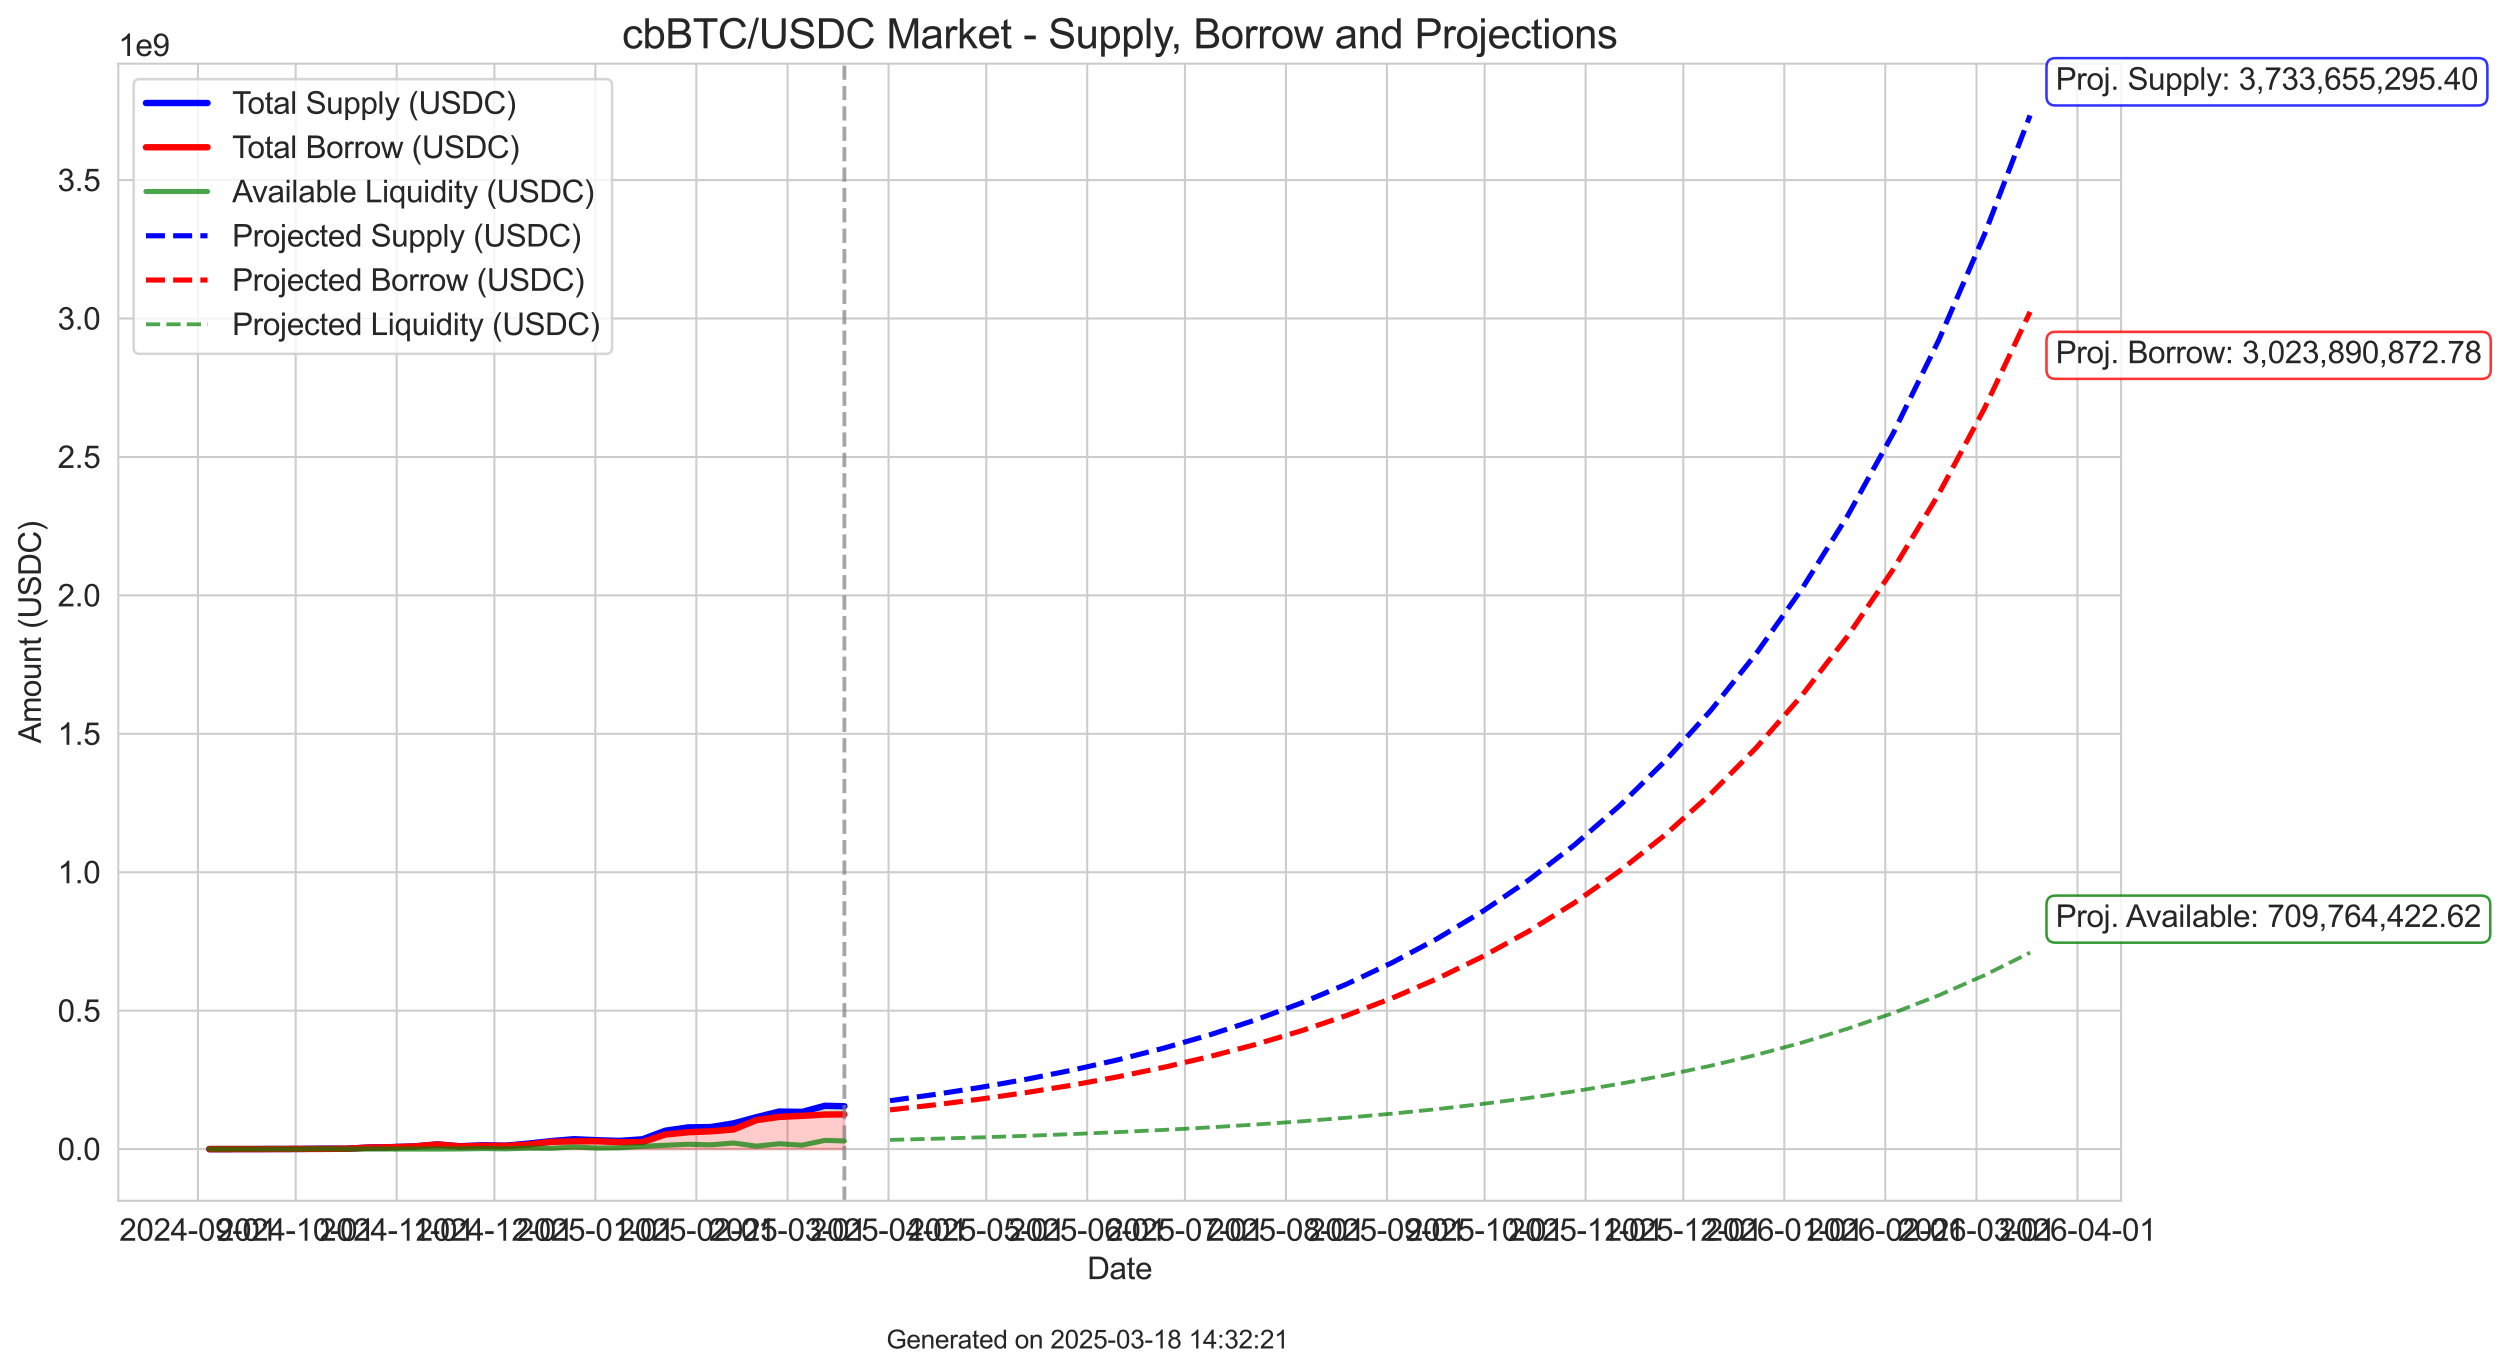 <?xml version="1.0" encoding="utf-8" standalone="no"?>
<!DOCTYPE svg PUBLIC "-//W3C//DTD SVG 1.1//EN"
  "http://www.w3.org/Graphics/SVG/1.1/DTD/svg11.dtd">
<svg xmlns:xlink="http://www.w3.org/1999/xlink" width="975.127pt" height="535.155pt" viewBox="0 0 975.127 535.155" xmlns="http://www.w3.org/2000/svg" version="1.1">
 <defs>
  <style type="text/css">*{stroke-linejoin: round; stroke-linecap: butt}</style>
 </defs>
 <g id="figure_1">
  <g id="patch_1">
   <path d="M 0 535.155 
L 975.127 535.155 
L 975.127 0 
L 0 0 
z
" style="fill: #ffffff"/>
  </g>
  <g id="axes_1">
   <g id="patch_2">
    <path d="M 46.141 468.368 
L 827.341 468.368 
L 827.341 24.848 
L 46.141 24.848 
z
" style="fill: #ffffff"/>
   </g>
   <g id="matplotlib.axis_1">
    <g id="xtick_1">
     <g id="line2d_1">
      <path d="M 77.214 468.368 
L 77.214 24.848 
" clip-path="url(#p06ec24908b)" style="fill: none; stroke: #cccccc; stroke-width: 0.8; stroke-linecap: round"/>
     </g>
     <g id="text_1">
      <!-- 2024-09-01 -->
      <g style="fill: #262626" transform="translate(46.525 483.957) scale(0.12 -0.12)">
       <defs>
        <path id="ArialMT-32" d="M 3222 541 
L 3222 0 
L 194 0 
Q 188 203 259 391 
Q 375 700 629 1000 
Q 884 1300 1366 1694 
Q 2113 2306 2375 2664 
Q 2638 3022 2638 3341 
Q 2638 3675 2398 3904 
Q 2159 4134 1775 4134 
Q 1369 4134 1125 3890 
Q 881 3647 878 3216 
L 300 3275 
Q 359 3922 746 4261 
Q 1134 4600 1788 4600 
Q 2447 4600 2831 4234 
Q 3216 3869 3216 3328 
Q 3216 3053 3103 2787 
Q 2991 2522 2730 2228 
Q 2469 1934 1863 1422 
Q 1356 997 1212 845 
Q 1069 694 975 541 
L 3222 541 
z
" transform="scale(0.016)"/>
        <path id="ArialMT-30" d="M 266 2259 
Q 266 3072 433 3567 
Q 600 4063 929 4331 
Q 1259 4600 1759 4600 
Q 2128 4600 2406 4451 
Q 2684 4303 2865 4023 
Q 3047 3744 3150 3342 
Q 3253 2941 3253 2259 
Q 3253 1453 3087 958 
Q 2922 463 2592 192 
Q 2263 -78 1759 -78 
Q 1097 -78 719 397 
Q 266 969 266 2259 
z
M 844 2259 
Q 844 1131 1108 757 
Q 1372 384 1759 384 
Q 2147 384 2411 759 
Q 2675 1134 2675 2259 
Q 2675 3391 2411 3762 
Q 2147 4134 1753 4134 
Q 1366 4134 1134 3806 
Q 844 3388 844 2259 
z
" transform="scale(0.016)"/>
        <path id="ArialMT-34" d="M 2069 0 
L 2069 1097 
L 81 1097 
L 81 1613 
L 2172 4581 
L 2631 4581 
L 2631 1613 
L 3250 1613 
L 3250 1097 
L 2631 1097 
L 2631 0 
L 2069 0 
z
M 2069 1613 
L 2069 3678 
L 634 1613 
L 2069 1613 
z
" transform="scale(0.016)"/>
        <path id="ArialMT-2d" d="M 203 1375 
L 203 1941 
L 1931 1941 
L 1931 1375 
L 203 1375 
z
" transform="scale(0.016)"/>
        <path id="ArialMT-39" d="M 350 1059 
L 891 1109 
Q 959 728 1153 556 
Q 1347 384 1650 384 
Q 1909 384 2104 503 
Q 2300 622 2425 820 
Q 2550 1019 2634 1356 
Q 2719 1694 2719 2044 
Q 2719 2081 2716 2156 
Q 2547 1888 2255 1720 
Q 1963 1553 1622 1553 
Q 1053 1553 659 1965 
Q 266 2378 266 3053 
Q 266 3750 677 4175 
Q 1088 4600 1706 4600 
Q 2153 4600 2523 4359 
Q 2894 4119 3086 3673 
Q 3278 3228 3278 2384 
Q 3278 1506 3087 986 
Q 2897 466 2520 194 
Q 2144 -78 1638 -78 
Q 1100 -78 759 220 
Q 419 519 350 1059 
z
M 2653 3081 
Q 2653 3566 2395 3850 
Q 2138 4134 1775 4134 
Q 1400 4134 1122 3828 
Q 844 3522 844 3034 
Q 844 2597 1108 2323 
Q 1372 2050 1759 2050 
Q 2150 2050 2401 2323 
Q 2653 2597 2653 3081 
z
" transform="scale(0.016)"/>
        <path id="ArialMT-31" d="M 2384 0 
L 1822 0 
L 1822 3584 
Q 1619 3391 1289 3197 
Q 959 3003 697 2906 
L 697 3450 
Q 1169 3672 1522 3987 
Q 1875 4303 2022 4600 
L 2384 4600 
L 2384 0 
z
" transform="scale(0.016)"/>
       </defs>
       <use xlink:href="#ArialMT-32"/>
       <use xlink:href="#ArialMT-30" x="55.615"/>
       <use xlink:href="#ArialMT-32" x="111.23"/>
       <use xlink:href="#ArialMT-34" x="166.846"/>
       <use xlink:href="#ArialMT-2d" x="222.461"/>
       <use xlink:href="#ArialMT-30" x="255.762"/>
       <use xlink:href="#ArialMT-39" x="311.377"/>
       <use xlink:href="#ArialMT-2d" x="366.992"/>
       <use xlink:href="#ArialMT-30" x="400.293"/>
       <use xlink:href="#ArialMT-31" x="455.908"/>
      </g>
     </g>
    </g>
    <g id="xtick_2">
     <g id="line2d_2">
      <path d="M 115.33 468.368 
L 115.33 24.848 
" clip-path="url(#p06ec24908b)" style="fill: none; stroke: #cccccc; stroke-width: 0.8; stroke-linecap: round"/>
     </g>
     <g id="text_2">
      <!-- 2024-10-01 -->
      <g style="fill: #262626" transform="translate(84.642 483.957) scale(0.12 -0.12)">
       <use xlink:href="#ArialMT-32"/>
       <use xlink:href="#ArialMT-30" x="55.615"/>
       <use xlink:href="#ArialMT-32" x="111.23"/>
       <use xlink:href="#ArialMT-34" x="166.846"/>
       <use xlink:href="#ArialMT-2d" x="222.461"/>
       <use xlink:href="#ArialMT-31" x="255.762"/>
       <use xlink:href="#ArialMT-30" x="311.377"/>
       <use xlink:href="#ArialMT-2d" x="366.992"/>
       <use xlink:href="#ArialMT-30" x="400.293"/>
       <use xlink:href="#ArialMT-31" x="455.908"/>
      </g>
     </g>
    </g>
    <g id="xtick_3">
     <g id="line2d_3">
      <path d="M 154.717 468.368 
L 154.717 24.848 
" clip-path="url(#p06ec24908b)" style="fill: none; stroke: #cccccc; stroke-width: 0.8; stroke-linecap: round"/>
     </g>
     <g id="text_3">
      <!-- 2024-11-01 -->
      <g style="fill: #262626" transform="translate(124.471 483.957) scale(0.12 -0.12)">
       <use xlink:href="#ArialMT-32"/>
       <use xlink:href="#ArialMT-30" x="55.615"/>
       <use xlink:href="#ArialMT-32" x="111.23"/>
       <use xlink:href="#ArialMT-34" x="166.846"/>
       <use xlink:href="#ArialMT-2d" x="222.461"/>
       <use xlink:href="#ArialMT-31" x="255.762"/>
       <use xlink:href="#ArialMT-31" x="304.002"/>
       <use xlink:href="#ArialMT-2d" x="359.617"/>
       <use xlink:href="#ArialMT-30" x="392.918"/>
       <use xlink:href="#ArialMT-31" x="448.533"/>
      </g>
     </g>
    </g>
    <g id="xtick_4">
     <g id="line2d_4">
      <path d="M 192.833 468.368 
L 192.833 24.848 
" clip-path="url(#p06ec24908b)" style="fill: none; stroke: #cccccc; stroke-width: 0.8; stroke-linecap: round"/>
     </g>
     <g id="text_4">
      <!-- 2024-12-01 -->
      <g style="fill: #262626" transform="translate(162.145 483.957) scale(0.12 -0.12)">
       <use xlink:href="#ArialMT-32"/>
       <use xlink:href="#ArialMT-30" x="55.615"/>
       <use xlink:href="#ArialMT-32" x="111.23"/>
       <use xlink:href="#ArialMT-34" x="166.846"/>
       <use xlink:href="#ArialMT-2d" x="222.461"/>
       <use xlink:href="#ArialMT-31" x="255.762"/>
       <use xlink:href="#ArialMT-32" x="311.377"/>
       <use xlink:href="#ArialMT-2d" x="366.992"/>
       <use xlink:href="#ArialMT-30" x="400.293"/>
       <use xlink:href="#ArialMT-31" x="455.908"/>
      </g>
     </g>
    </g>
    <g id="xtick_5">
     <g id="line2d_5">
      <path d="M 232.22 468.368 
L 232.22 24.848 
" clip-path="url(#p06ec24908b)" style="fill: none; stroke: #cccccc; stroke-width: 0.8; stroke-linecap: round"/>
     </g>
     <g id="text_5">
      <!-- 2025-01-01 -->
      <g style="fill: #262626" transform="translate(201.532 483.957) scale(0.12 -0.12)">
       <defs>
        <path id="ArialMT-35" d="M 266 1200 
L 856 1250 
Q 922 819 1161 601 
Q 1400 384 1738 384 
Q 2144 384 2425 690 
Q 2706 997 2706 1503 
Q 2706 1984 2436 2262 
Q 2166 2541 1728 2541 
Q 1456 2541 1237 2417 
Q 1019 2294 894 2097 
L 366 2166 
L 809 4519 
L 3088 4519 
L 3088 3981 
L 1259 3981 
L 1013 2750 
Q 1425 3038 1878 3038 
Q 2478 3038 2890 2622 
Q 3303 2206 3303 1553 
Q 3303 931 2941 478 
Q 2500 -78 1738 -78 
Q 1113 -78 717 272 
Q 322 622 266 1200 
z
" transform="scale(0.016)"/>
       </defs>
       <use xlink:href="#ArialMT-32"/>
       <use xlink:href="#ArialMT-30" x="55.615"/>
       <use xlink:href="#ArialMT-32" x="111.23"/>
       <use xlink:href="#ArialMT-35" x="166.846"/>
       <use xlink:href="#ArialMT-2d" x="222.461"/>
       <use xlink:href="#ArialMT-30" x="255.762"/>
       <use xlink:href="#ArialMT-31" x="311.377"/>
       <use xlink:href="#ArialMT-2d" x="366.992"/>
       <use xlink:href="#ArialMT-30" x="400.293"/>
       <use xlink:href="#ArialMT-31" x="455.908"/>
      </g>
     </g>
    </g>
    <g id="xtick_6">
     <g id="line2d_6">
      <path d="M 271.607 468.368 
L 271.607 24.848 
" clip-path="url(#p06ec24908b)" style="fill: none; stroke: #cccccc; stroke-width: 0.8; stroke-linecap: round"/>
     </g>
     <g id="text_6">
      <!-- 2025-02-01 -->
      <g style="fill: #262626" transform="translate(240.919 483.957) scale(0.12 -0.12)">
       <use xlink:href="#ArialMT-32"/>
       <use xlink:href="#ArialMT-30" x="55.615"/>
       <use xlink:href="#ArialMT-32" x="111.23"/>
       <use xlink:href="#ArialMT-35" x="166.846"/>
       <use xlink:href="#ArialMT-2d" x="222.461"/>
       <use xlink:href="#ArialMT-30" x="255.762"/>
       <use xlink:href="#ArialMT-32" x="311.377"/>
       <use xlink:href="#ArialMT-2d" x="366.992"/>
       <use xlink:href="#ArialMT-30" x="400.293"/>
       <use xlink:href="#ArialMT-31" x="455.908"/>
      </g>
     </g>
    </g>
    <g id="xtick_7">
     <g id="line2d_7">
      <path d="M 307.183 468.368 
L 307.183 24.848 
" clip-path="url(#p06ec24908b)" style="fill: none; stroke: #cccccc; stroke-width: 0.8; stroke-linecap: round"/>
     </g>
     <g id="text_7">
      <!-- 2025-03-01 -->
      <g style="fill: #262626" transform="translate(276.494 483.957) scale(0.12 -0.12)">
       <defs>
        <path id="ArialMT-33" d="M 269 1209 
L 831 1284 
Q 928 806 1161 595 
Q 1394 384 1728 384 
Q 2125 384 2398 659 
Q 2672 934 2672 1341 
Q 2672 1728 2419 1979 
Q 2166 2231 1775 2231 
Q 1616 2231 1378 2169 
L 1441 2663 
Q 1497 2656 1531 2656 
Q 1891 2656 2178 2843 
Q 2466 3031 2466 3422 
Q 2466 3731 2256 3934 
Q 2047 4138 1716 4138 
Q 1388 4138 1169 3931 
Q 950 3725 888 3313 
L 325 3413 
Q 428 3978 793 4289 
Q 1159 4600 1703 4600 
Q 2078 4600 2393 4439 
Q 2709 4278 2876 4000 
Q 3044 3722 3044 3409 
Q 3044 3113 2884 2869 
Q 2725 2625 2413 2481 
Q 2819 2388 3044 2092 
Q 3269 1797 3269 1353 
Q 3269 753 2831 336 
Q 2394 -81 1725 -81 
Q 1122 -81 723 278 
Q 325 638 269 1209 
z
" transform="scale(0.016)"/>
       </defs>
       <use xlink:href="#ArialMT-32"/>
       <use xlink:href="#ArialMT-30" x="55.615"/>
       <use xlink:href="#ArialMT-32" x="111.23"/>
       <use xlink:href="#ArialMT-35" x="166.846"/>
       <use xlink:href="#ArialMT-2d" x="222.461"/>
       <use xlink:href="#ArialMT-30" x="255.762"/>
       <use xlink:href="#ArialMT-33" x="311.377"/>
       <use xlink:href="#ArialMT-2d" x="366.992"/>
       <use xlink:href="#ArialMT-30" x="400.293"/>
       <use xlink:href="#ArialMT-31" x="455.908"/>
      </g>
     </g>
    </g>
    <g id="xtick_8">
     <g id="line2d_8">
      <path d="M 346.57 468.368 
L 346.57 24.848 
" clip-path="url(#p06ec24908b)" style="fill: none; stroke: #cccccc; stroke-width: 0.8; stroke-linecap: round"/>
     </g>
     <g id="text_8">
      <!-- 2025-04-01 -->
      <g style="fill: #262626" transform="translate(315.881 483.957) scale(0.12 -0.12)">
       <use xlink:href="#ArialMT-32"/>
       <use xlink:href="#ArialMT-30" x="55.615"/>
       <use xlink:href="#ArialMT-32" x="111.23"/>
       <use xlink:href="#ArialMT-35" x="166.846"/>
       <use xlink:href="#ArialMT-2d" x="222.461"/>
       <use xlink:href="#ArialMT-30" x="255.762"/>
       <use xlink:href="#ArialMT-34" x="311.377"/>
       <use xlink:href="#ArialMT-2d" x="366.992"/>
       <use xlink:href="#ArialMT-30" x="400.293"/>
       <use xlink:href="#ArialMT-31" x="455.908"/>
      </g>
     </g>
    </g>
    <g id="xtick_9">
     <g id="line2d_9">
      <path d="M 384.686 468.368 
L 384.686 24.848 
" clip-path="url(#p06ec24908b)" style="fill: none; stroke: #cccccc; stroke-width: 0.8; stroke-linecap: round"/>
     </g>
     <g id="text_9">
      <!-- 2025-05-01 -->
      <g style="fill: #262626" transform="translate(353.998 483.957) scale(0.12 -0.12)">
       <use xlink:href="#ArialMT-32"/>
       <use xlink:href="#ArialMT-30" x="55.615"/>
       <use xlink:href="#ArialMT-32" x="111.23"/>
       <use xlink:href="#ArialMT-35" x="166.846"/>
       <use xlink:href="#ArialMT-2d" x="222.461"/>
       <use xlink:href="#ArialMT-30" x="255.762"/>
       <use xlink:href="#ArialMT-35" x="311.377"/>
       <use xlink:href="#ArialMT-2d" x="366.992"/>
       <use xlink:href="#ArialMT-30" x="400.293"/>
       <use xlink:href="#ArialMT-31" x="455.908"/>
      </g>
     </g>
    </g>
    <g id="xtick_10">
     <g id="line2d_10">
      <path d="M 424.073 468.368 
L 424.073 24.848 
" clip-path="url(#p06ec24908b)" style="fill: none; stroke: #cccccc; stroke-width: 0.8; stroke-linecap: round"/>
     </g>
     <g id="text_10">
      <!-- 2025-06-01 -->
      <g style="fill: #262626" transform="translate(393.385 483.957) scale(0.12 -0.12)">
       <defs>
        <path id="ArialMT-36" d="M 3184 3459 
L 2625 3416 
Q 2550 3747 2413 3897 
Q 2184 4138 1850 4138 
Q 1581 4138 1378 3988 
Q 1113 3794 959 3422 
Q 806 3050 800 2363 
Q 1003 2672 1297 2822 
Q 1591 2972 1913 2972 
Q 2475 2972 2870 2558 
Q 3266 2144 3266 1488 
Q 3266 1056 3080 686 
Q 2894 316 2569 119 
Q 2244 -78 1831 -78 
Q 1128 -78 684 439 
Q 241 956 241 2144 
Q 241 3472 731 4075 
Q 1159 4600 1884 4600 
Q 2425 4600 2770 4297 
Q 3116 3994 3184 3459 
z
M 888 1484 
Q 888 1194 1011 928 
Q 1134 663 1356 523 
Q 1578 384 1822 384 
Q 2178 384 2434 671 
Q 2691 959 2691 1453 
Q 2691 1928 2437 2201 
Q 2184 2475 1800 2475 
Q 1419 2475 1153 2201 
Q 888 1928 888 1484 
z
" transform="scale(0.016)"/>
       </defs>
       <use xlink:href="#ArialMT-32"/>
       <use xlink:href="#ArialMT-30" x="55.615"/>
       <use xlink:href="#ArialMT-32" x="111.23"/>
       <use xlink:href="#ArialMT-35" x="166.846"/>
       <use xlink:href="#ArialMT-2d" x="222.461"/>
       <use xlink:href="#ArialMT-30" x="255.762"/>
       <use xlink:href="#ArialMT-36" x="311.377"/>
       <use xlink:href="#ArialMT-2d" x="366.992"/>
       <use xlink:href="#ArialMT-30" x="400.293"/>
       <use xlink:href="#ArialMT-31" x="455.908"/>
      </g>
     </g>
    </g>
    <g id="xtick_11">
     <g id="line2d_11">
      <path d="M 462.189 468.368 
L 462.189 24.848 
" clip-path="url(#p06ec24908b)" style="fill: none; stroke: #cccccc; stroke-width: 0.8; stroke-linecap: round"/>
     </g>
     <g id="text_11">
      <!-- 2025-07-01 -->
      <g style="fill: #262626" transform="translate(431.501 483.957) scale(0.12 -0.12)">
       <defs>
        <path id="ArialMT-37" d="M 303 3981 
L 303 4522 
L 3269 4522 
L 3269 4084 
Q 2831 3619 2401 2847 
Q 1972 2075 1738 1259 
Q 1569 684 1522 0 
L 944 0 
Q 953 541 1156 1306 
Q 1359 2072 1739 2783 
Q 2119 3494 2547 3981 
L 303 3981 
z
" transform="scale(0.016)"/>
       </defs>
       <use xlink:href="#ArialMT-32"/>
       <use xlink:href="#ArialMT-30" x="55.615"/>
       <use xlink:href="#ArialMT-32" x="111.23"/>
       <use xlink:href="#ArialMT-35" x="166.846"/>
       <use xlink:href="#ArialMT-2d" x="222.461"/>
       <use xlink:href="#ArialMT-30" x="255.762"/>
       <use xlink:href="#ArialMT-37" x="311.377"/>
       <use xlink:href="#ArialMT-2d" x="366.992"/>
       <use xlink:href="#ArialMT-30" x="400.293"/>
       <use xlink:href="#ArialMT-31" x="455.908"/>
      </g>
     </g>
    </g>
    <g id="xtick_12">
     <g id="line2d_12">
      <path d="M 501.576 468.368 
L 501.576 24.848 
" clip-path="url(#p06ec24908b)" style="fill: none; stroke: #cccccc; stroke-width: 0.8; stroke-linecap: round"/>
     </g>
     <g id="text_12">
      <!-- 2025-08-01 -->
      <g style="fill: #262626" transform="translate(470.888 483.957) scale(0.12 -0.12)">
       <defs>
        <path id="ArialMT-38" d="M 1131 2484 
Q 781 2613 612 2850 
Q 444 3088 444 3419 
Q 444 3919 803 4259 
Q 1163 4600 1759 4600 
Q 2359 4600 2725 4251 
Q 3091 3903 3091 3403 
Q 3091 3084 2923 2848 
Q 2756 2613 2416 2484 
Q 2838 2347 3058 2040 
Q 3278 1734 3278 1309 
Q 3278 722 2862 322 
Q 2447 -78 1769 -78 
Q 1091 -78 675 323 
Q 259 725 259 1325 
Q 259 1772 486 2073 
Q 713 2375 1131 2484 
z
M 1019 3438 
Q 1019 3113 1228 2906 
Q 1438 2700 1772 2700 
Q 2097 2700 2305 2904 
Q 2513 3109 2513 3406 
Q 2513 3716 2298 3927 
Q 2084 4138 1766 4138 
Q 1444 4138 1231 3931 
Q 1019 3725 1019 3438 
z
M 838 1322 
Q 838 1081 952 856 
Q 1066 631 1291 507 
Q 1516 384 1775 384 
Q 2178 384 2440 643 
Q 2703 903 2703 1303 
Q 2703 1709 2433 1975 
Q 2163 2241 1756 2241 
Q 1359 2241 1098 1978 
Q 838 1716 838 1322 
z
" transform="scale(0.016)"/>
       </defs>
       <use xlink:href="#ArialMT-32"/>
       <use xlink:href="#ArialMT-30" x="55.615"/>
       <use xlink:href="#ArialMT-32" x="111.23"/>
       <use xlink:href="#ArialMT-35" x="166.846"/>
       <use xlink:href="#ArialMT-2d" x="222.461"/>
       <use xlink:href="#ArialMT-30" x="255.762"/>
       <use xlink:href="#ArialMT-38" x="311.377"/>
       <use xlink:href="#ArialMT-2d" x="366.992"/>
       <use xlink:href="#ArialMT-30" x="400.293"/>
       <use xlink:href="#ArialMT-31" x="455.908"/>
      </g>
     </g>
    </g>
    <g id="xtick_13">
     <g id="line2d_13">
      <path d="M 540.963 468.368 
L 540.963 24.848 
" clip-path="url(#p06ec24908b)" style="fill: none; stroke: #cccccc; stroke-width: 0.8; stroke-linecap: round"/>
     </g>
     <g id="text_13">
      <!-- 2025-09-01 -->
      <g style="fill: #262626" transform="translate(510.275 483.957) scale(0.12 -0.12)">
       <use xlink:href="#ArialMT-32"/>
       <use xlink:href="#ArialMT-30" x="55.615"/>
       <use xlink:href="#ArialMT-32" x="111.23"/>
       <use xlink:href="#ArialMT-35" x="166.846"/>
       <use xlink:href="#ArialMT-2d" x="222.461"/>
       <use xlink:href="#ArialMT-30" x="255.762"/>
       <use xlink:href="#ArialMT-39" x="311.377"/>
       <use xlink:href="#ArialMT-2d" x="366.992"/>
       <use xlink:href="#ArialMT-30" x="400.293"/>
       <use xlink:href="#ArialMT-31" x="455.908"/>
      </g>
     </g>
    </g>
    <g id="xtick_14">
     <g id="line2d_14">
      <path d="M 579.08 468.368 
L 579.08 24.848 
" clip-path="url(#p06ec24908b)" style="fill: none; stroke: #cccccc; stroke-width: 0.8; stroke-linecap: round"/>
     </g>
     <g id="text_14">
      <!-- 2025-10-01 -->
      <g style="fill: #262626" transform="translate(548.392 483.957) scale(0.12 -0.12)">
       <use xlink:href="#ArialMT-32"/>
       <use xlink:href="#ArialMT-30" x="55.615"/>
       <use xlink:href="#ArialMT-32" x="111.23"/>
       <use xlink:href="#ArialMT-35" x="166.846"/>
       <use xlink:href="#ArialMT-2d" x="222.461"/>
       <use xlink:href="#ArialMT-31" x="255.762"/>
       <use xlink:href="#ArialMT-30" x="311.377"/>
       <use xlink:href="#ArialMT-2d" x="366.992"/>
       <use xlink:href="#ArialMT-30" x="400.293"/>
       <use xlink:href="#ArialMT-31" x="455.908"/>
      </g>
     </g>
    </g>
    <g id="xtick_15">
     <g id="line2d_15">
      <path d="M 618.467 468.368 
L 618.467 24.848 
" clip-path="url(#p06ec24908b)" style="fill: none; stroke: #cccccc; stroke-width: 0.8; stroke-linecap: round"/>
     </g>
     <g id="text_15">
      <!-- 2025-11-01 -->
      <g style="fill: #262626" transform="translate(588.221 483.957) scale(0.12 -0.12)">
       <use xlink:href="#ArialMT-32"/>
       <use xlink:href="#ArialMT-30" x="55.615"/>
       <use xlink:href="#ArialMT-32" x="111.23"/>
       <use xlink:href="#ArialMT-35" x="166.846"/>
       <use xlink:href="#ArialMT-2d" x="222.461"/>
       <use xlink:href="#ArialMT-31" x="255.762"/>
       <use xlink:href="#ArialMT-31" x="304.002"/>
       <use xlink:href="#ArialMT-2d" x="359.617"/>
       <use xlink:href="#ArialMT-30" x="392.918"/>
       <use xlink:href="#ArialMT-31" x="448.533"/>
      </g>
     </g>
    </g>
    <g id="xtick_16">
     <g id="line2d_16">
      <path d="M 656.583 468.368 
L 656.583 24.848 
" clip-path="url(#p06ec24908b)" style="fill: none; stroke: #cccccc; stroke-width: 0.8; stroke-linecap: round"/>
     </g>
     <g id="text_16">
      <!-- 2025-12-01 -->
      <g style="fill: #262626" transform="translate(625.895 483.957) scale(0.12 -0.12)">
       <use xlink:href="#ArialMT-32"/>
       <use xlink:href="#ArialMT-30" x="55.615"/>
       <use xlink:href="#ArialMT-32" x="111.23"/>
       <use xlink:href="#ArialMT-35" x="166.846"/>
       <use xlink:href="#ArialMT-2d" x="222.461"/>
       <use xlink:href="#ArialMT-31" x="255.762"/>
       <use xlink:href="#ArialMT-32" x="311.377"/>
       <use xlink:href="#ArialMT-2d" x="366.992"/>
       <use xlink:href="#ArialMT-30" x="400.293"/>
       <use xlink:href="#ArialMT-31" x="455.908"/>
      </g>
     </g>
    </g>
    <g id="xtick_17">
     <g id="line2d_17">
      <path d="M 695.97 468.368 
L 695.97 24.848 
" clip-path="url(#p06ec24908b)" style="fill: none; stroke: #cccccc; stroke-width: 0.8; stroke-linecap: round"/>
     </g>
     <g id="text_17">
      <!-- 2026-01-01 -->
      <g style="fill: #262626" transform="translate(665.282 483.957) scale(0.12 -0.12)">
       <use xlink:href="#ArialMT-32"/>
       <use xlink:href="#ArialMT-30" x="55.615"/>
       <use xlink:href="#ArialMT-32" x="111.23"/>
       <use xlink:href="#ArialMT-36" x="166.846"/>
       <use xlink:href="#ArialMT-2d" x="222.461"/>
       <use xlink:href="#ArialMT-30" x="255.762"/>
       <use xlink:href="#ArialMT-31" x="311.377"/>
       <use xlink:href="#ArialMT-2d" x="366.992"/>
       <use xlink:href="#ArialMT-30" x="400.293"/>
       <use xlink:href="#ArialMT-31" x="455.908"/>
      </g>
     </g>
    </g>
    <g id="xtick_18">
     <g id="line2d_18">
      <path d="M 735.357 468.368 
L 735.357 24.848 
" clip-path="url(#p06ec24908b)" style="fill: none; stroke: #cccccc; stroke-width: 0.8; stroke-linecap: round"/>
     </g>
     <g id="text_18">
      <!-- 2026-02-01 -->
      <g style="fill: #262626" transform="translate(704.669 483.957) scale(0.12 -0.12)">
       <use xlink:href="#ArialMT-32"/>
       <use xlink:href="#ArialMT-30" x="55.615"/>
       <use xlink:href="#ArialMT-32" x="111.23"/>
       <use xlink:href="#ArialMT-36" x="166.846"/>
       <use xlink:href="#ArialMT-2d" x="222.461"/>
       <use xlink:href="#ArialMT-30" x="255.762"/>
       <use xlink:href="#ArialMT-32" x="311.377"/>
       <use xlink:href="#ArialMT-2d" x="366.992"/>
       <use xlink:href="#ArialMT-30" x="400.293"/>
       <use xlink:href="#ArialMT-31" x="455.908"/>
      </g>
     </g>
    </g>
    <g id="xtick_19">
     <g id="line2d_19">
      <path d="M 770.932 468.368 
L 770.932 24.848 
" clip-path="url(#p06ec24908b)" style="fill: none; stroke: #cccccc; stroke-width: 0.8; stroke-linecap: round"/>
     </g>
     <g id="text_19">
      <!-- 2026-03-01 -->
      <g style="fill: #262626" transform="translate(740.244 483.957) scale(0.12 -0.12)">
       <use xlink:href="#ArialMT-32"/>
       <use xlink:href="#ArialMT-30" x="55.615"/>
       <use xlink:href="#ArialMT-32" x="111.23"/>
       <use xlink:href="#ArialMT-36" x="166.846"/>
       <use xlink:href="#ArialMT-2d" x="222.461"/>
       <use xlink:href="#ArialMT-30" x="255.762"/>
       <use xlink:href="#ArialMT-33" x="311.377"/>
       <use xlink:href="#ArialMT-2d" x="366.992"/>
       <use xlink:href="#ArialMT-30" x="400.293"/>
       <use xlink:href="#ArialMT-31" x="455.908"/>
      </g>
     </g>
    </g>
    <g id="xtick_20">
     <g id="line2d_20">
      <path d="M 810.319 468.368 
L 810.319 24.848 
" clip-path="url(#p06ec24908b)" style="fill: none; stroke: #cccccc; stroke-width: 0.8; stroke-linecap: round"/>
     </g>
     <g id="text_20">
      <!-- 2026-04-01 -->
      <g style="fill: #262626" transform="translate(779.631 483.957) scale(0.12 -0.12)">
       <use xlink:href="#ArialMT-32"/>
       <use xlink:href="#ArialMT-30" x="55.615"/>
       <use xlink:href="#ArialMT-32" x="111.23"/>
       <use xlink:href="#ArialMT-36" x="166.846"/>
       <use xlink:href="#ArialMT-2d" x="222.461"/>
       <use xlink:href="#ArialMT-30" x="255.762"/>
       <use xlink:href="#ArialMT-34" x="311.377"/>
       <use xlink:href="#ArialMT-2d" x="366.992"/>
       <use xlink:href="#ArialMT-30" x="400.293"/>
       <use xlink:href="#ArialMT-31" x="455.908"/>
      </g>
     </g>
    </g>
    <g id="text_21">
     <!-- Date -->
     <g style="fill: #262626" transform="translate(424.068 498.931) scale(0.12 -0.12)">
      <defs>
       <path id="ArialMT-44" d="M 494 0 
L 494 4581 
L 2072 4581 
Q 2606 4581 2888 4516 
Q 3281 4425 3559 4188 
Q 3922 3881 4101 3404 
Q 4281 2928 4281 2316 
Q 4281 1794 4159 1391 
Q 4038 988 3847 723 
Q 3656 459 3429 307 
Q 3203 156 2883 78 
Q 2563 0 2147 0 
L 494 0 
z
M 1100 541 
L 2078 541 
Q 2531 541 2789 625 
Q 3047 709 3200 863 
Q 3416 1078 3536 1442 
Q 3656 1806 3656 2325 
Q 3656 3044 3420 3430 
Q 3184 3816 2847 3947 
Q 2603 4041 2063 4041 
L 1100 4041 
L 1100 541 
z
" transform="scale(0.016)"/>
       <path id="ArialMT-61" d="M 2588 409 
Q 2275 144 1986 34 
Q 1697 -75 1366 -75 
Q 819 -75 525 192 
Q 231 459 231 875 
Q 231 1119 342 1320 
Q 453 1522 633 1644 
Q 813 1766 1038 1828 
Q 1203 1872 1538 1913 
Q 2219 1994 2541 2106 
Q 2544 2222 2544 2253 
Q 2544 2597 2384 2738 
Q 2169 2928 1744 2928 
Q 1347 2928 1158 2789 
Q 969 2650 878 2297 
L 328 2372 
Q 403 2725 575 2942 
Q 747 3159 1072 3276 
Q 1397 3394 1825 3394 
Q 2250 3394 2515 3294 
Q 2781 3194 2906 3042 
Q 3031 2891 3081 2659 
Q 3109 2516 3109 2141 
L 3109 1391 
Q 3109 606 3145 398 
Q 3181 191 3288 0 
L 2700 0 
Q 2613 175 2588 409 
z
M 2541 1666 
Q 2234 1541 1622 1453 
Q 1275 1403 1131 1340 
Q 988 1278 909 1158 
Q 831 1038 831 891 
Q 831 666 1001 516 
Q 1172 366 1500 366 
Q 1825 366 2078 508 
Q 2331 650 2450 897 
Q 2541 1088 2541 1459 
L 2541 1666 
z
" transform="scale(0.016)"/>
       <path id="ArialMT-74" d="M 1650 503 
L 1731 6 
Q 1494 -44 1306 -44 
Q 1000 -44 831 53 
Q 663 150 594 308 
Q 525 466 525 972 
L 525 2881 
L 113 2881 
L 113 3319 
L 525 3319 
L 525 4141 
L 1084 4478 
L 1084 3319 
L 1650 3319 
L 1650 2881 
L 1084 2881 
L 1084 941 
Q 1084 700 1114 631 
Q 1144 563 1211 522 
Q 1278 481 1403 481 
Q 1497 481 1650 503 
z
" transform="scale(0.016)"/>
       <path id="ArialMT-65" d="M 2694 1069 
L 3275 997 
Q 3138 488 2766 206 
Q 2394 -75 1816 -75 
Q 1088 -75 661 373 
Q 234 822 234 1631 
Q 234 2469 665 2931 
Q 1097 3394 1784 3394 
Q 2450 3394 2872 2941 
Q 3294 2488 3294 1666 
Q 3294 1616 3291 1516 
L 816 1516 
Q 847 969 1125 678 
Q 1403 388 1819 388 
Q 2128 388 2347 550 
Q 2566 713 2694 1069 
z
M 847 1978 
L 2700 1978 
Q 2663 2397 2488 2606 
Q 2219 2931 1791 2931 
Q 1403 2931 1139 2672 
Q 875 2413 847 1978 
z
" transform="scale(0.016)"/>
      </defs>
      <use xlink:href="#ArialMT-44"/>
      <use xlink:href="#ArialMT-61" x="72.217"/>
      <use xlink:href="#ArialMT-74" x="127.832"/>
      <use xlink:href="#ArialMT-65" x="155.615"/>
     </g>
    </g>
   </g>
   <g id="matplotlib.axis_2">
    <g id="ytick_1">
     <g id="line2d_21">
      <path d="M 46.141 448.207 
L 827.341 448.207 
" clip-path="url(#p06ec24908b)" style="fill: none; stroke: #cccccc; stroke-width: 0.8; stroke-linecap: round"/>
     </g>
     <g id="text_22">
      <!-- 0.0 -->
      <g style="fill: #262626" transform="translate(22.461 452.502) scale(0.12 -0.12)">
       <defs>
        <path id="ArialMT-2e" d="M 581 0 
L 581 641 
L 1222 641 
L 1222 0 
L 581 0 
z
" transform="scale(0.016)"/>
       </defs>
       <use xlink:href="#ArialMT-30"/>
       <use xlink:href="#ArialMT-2e" x="55.615"/>
       <use xlink:href="#ArialMT-30" x="83.398"/>
      </g>
     </g>
    </g>
    <g id="ytick_2">
     <g id="line2d_22">
      <path d="M 46.141 394.212 
L 827.341 394.212 
" clip-path="url(#p06ec24908b)" style="fill: none; stroke: #cccccc; stroke-width: 0.8; stroke-linecap: round"/>
     </g>
     <g id="text_23">
      <!-- 0.5 -->
      <g style="fill: #262626" transform="translate(22.461 398.507) scale(0.12 -0.12)">
       <use xlink:href="#ArialMT-30"/>
       <use xlink:href="#ArialMT-2e" x="55.615"/>
       <use xlink:href="#ArialMT-35" x="83.398"/>
      </g>
     </g>
    </g>
    <g id="ytick_3">
     <g id="line2d_23">
      <path d="M 46.141 340.217 
L 827.341 340.217 
" clip-path="url(#p06ec24908b)" style="fill: none; stroke: #cccccc; stroke-width: 0.8; stroke-linecap: round"/>
     </g>
     <g id="text_24">
      <!-- 1.0 -->
      <g style="fill: #262626" transform="translate(22.461 344.512) scale(0.12 -0.12)">
       <use xlink:href="#ArialMT-31"/>
       <use xlink:href="#ArialMT-2e" x="55.615"/>
       <use xlink:href="#ArialMT-30" x="83.398"/>
      </g>
     </g>
    </g>
    <g id="ytick_4">
     <g id="line2d_24">
      <path d="M 46.141 286.221 
L 827.341 286.221 
" clip-path="url(#p06ec24908b)" style="fill: none; stroke: #cccccc; stroke-width: 0.8; stroke-linecap: round"/>
     </g>
     <g id="text_25">
      <!-- 1.5 -->
      <g style="fill: #262626" transform="translate(22.461 290.516) scale(0.12 -0.12)">
       <use xlink:href="#ArialMT-31"/>
       <use xlink:href="#ArialMT-2e" x="55.615"/>
       <use xlink:href="#ArialMT-35" x="83.398"/>
      </g>
     </g>
    </g>
    <g id="ytick_5">
     <g id="line2d_25">
      <path d="M 46.141 232.226 
L 827.341 232.226 
" clip-path="url(#p06ec24908b)" style="fill: none; stroke: #cccccc; stroke-width: 0.8; stroke-linecap: round"/>
     </g>
     <g id="text_26">
      <!-- 2.0 -->
      <g style="fill: #262626" transform="translate(22.461 236.521) scale(0.12 -0.12)">
       <use xlink:href="#ArialMT-32"/>
       <use xlink:href="#ArialMT-2e" x="55.615"/>
       <use xlink:href="#ArialMT-30" x="83.398"/>
      </g>
     </g>
    </g>
    <g id="ytick_6">
     <g id="line2d_26">
      <path d="M 46.141 178.231 
L 827.341 178.231 
" clip-path="url(#p06ec24908b)" style="fill: none; stroke: #cccccc; stroke-width: 0.8; stroke-linecap: round"/>
     </g>
     <g id="text_27">
      <!-- 2.5 -->
      <g style="fill: #262626" transform="translate(22.461 182.525) scale(0.12 -0.12)">
       <use xlink:href="#ArialMT-32"/>
       <use xlink:href="#ArialMT-2e" x="55.615"/>
       <use xlink:href="#ArialMT-35" x="83.398"/>
      </g>
     </g>
    </g>
    <g id="ytick_7">
     <g id="line2d_27">
      <path d="M 46.141 124.235 
L 827.341 124.235 
" clip-path="url(#p06ec24908b)" style="fill: none; stroke: #cccccc; stroke-width: 0.8; stroke-linecap: round"/>
     </g>
     <g id="text_28">
      <!-- 3.0 -->
      <g style="fill: #262626" transform="translate(22.461 128.53) scale(0.12 -0.12)">
       <use xlink:href="#ArialMT-33"/>
       <use xlink:href="#ArialMT-2e" x="55.615"/>
       <use xlink:href="#ArialMT-30" x="83.398"/>
      </g>
     </g>
    </g>
    <g id="ytick_8">
     <g id="line2d_28">
      <path d="M 46.141 70.24 
L 827.341 70.24 
" clip-path="url(#p06ec24908b)" style="fill: none; stroke: #cccccc; stroke-width: 0.8; stroke-linecap: round"/>
     </g>
     <g id="text_29">
      <!-- 3.5 -->
      <g style="fill: #262626" transform="translate(22.461 74.535) scale(0.12 -0.12)">
       <use xlink:href="#ArialMT-33"/>
       <use xlink:href="#ArialMT-2e" x="55.615"/>
       <use xlink:href="#ArialMT-35" x="83.398"/>
      </g>
     </g>
    </g>
    <g id="text_30">
     <!-- Amount (USDC) -->
     <g style="fill: #262626" transform="translate(15.936 289.948) rotate(-90) scale(0.12 -0.12)">
      <defs>
       <path id="ArialMT-41" d="M -9 0 
L 1750 4581 
L 2403 4581 
L 4278 0 
L 3588 0 
L 3053 1388 
L 1138 1388 
L 634 0 
L -9 0 
z
M 1313 1881 
L 2866 1881 
L 2388 3150 
Q 2169 3728 2063 4100 
Q 1975 3659 1816 3225 
L 1313 1881 
z
" transform="scale(0.016)"/>
       <path id="ArialMT-6d" d="M 422 0 
L 422 3319 
L 925 3319 
L 925 2853 
Q 1081 3097 1340 3245 
Q 1600 3394 1931 3394 
Q 2300 3394 2536 3241 
Q 2772 3088 2869 2813 
Q 3263 3394 3894 3394 
Q 4388 3394 4653 3120 
Q 4919 2847 4919 2278 
L 4919 0 
L 4359 0 
L 4359 2091 
Q 4359 2428 4304 2576 
Q 4250 2725 4106 2815 
Q 3963 2906 3769 2906 
Q 3419 2906 3187 2673 
Q 2956 2441 2956 1928 
L 2956 0 
L 2394 0 
L 2394 2156 
Q 2394 2531 2256 2718 
Q 2119 2906 1806 2906 
Q 1569 2906 1367 2781 
Q 1166 2656 1075 2415 
Q 984 2175 984 1722 
L 984 0 
L 422 0 
z
" transform="scale(0.016)"/>
       <path id="ArialMT-6f" d="M 213 1659 
Q 213 2581 725 3025 
Q 1153 3394 1769 3394 
Q 2453 3394 2887 2945 
Q 3322 2497 3322 1706 
Q 3322 1066 3130 698 
Q 2938 331 2570 128 
Q 2203 -75 1769 -75 
Q 1072 -75 642 372 
Q 213 819 213 1659 
z
M 791 1659 
Q 791 1022 1069 705 
Q 1347 388 1769 388 
Q 2188 388 2466 706 
Q 2744 1025 2744 1678 
Q 2744 2294 2464 2611 
Q 2184 2928 1769 2928 
Q 1347 2928 1069 2612 
Q 791 2297 791 1659 
z
" transform="scale(0.016)"/>
       <path id="ArialMT-75" d="M 2597 0 
L 2597 488 
Q 2209 -75 1544 -75 
Q 1250 -75 995 37 
Q 741 150 617 320 
Q 494 491 444 738 
Q 409 903 409 1263 
L 409 3319 
L 972 3319 
L 972 1478 
Q 972 1038 1006 884 
Q 1059 663 1231 536 
Q 1403 409 1656 409 
Q 1909 409 2131 539 
Q 2353 669 2445 892 
Q 2538 1116 2538 1541 
L 2538 3319 
L 3100 3319 
L 3100 0 
L 2597 0 
z
" transform="scale(0.016)"/>
       <path id="ArialMT-6e" d="M 422 0 
L 422 3319 
L 928 3319 
L 928 2847 
Q 1294 3394 1984 3394 
Q 2284 3394 2536 3286 
Q 2788 3178 2913 3003 
Q 3038 2828 3088 2588 
Q 3119 2431 3119 2041 
L 3119 0 
L 2556 0 
L 2556 2019 
Q 2556 2363 2490 2533 
Q 2425 2703 2258 2804 
Q 2091 2906 1866 2906 
Q 1506 2906 1245 2678 
Q 984 2450 984 1813 
L 984 0 
L 422 0 
z
" transform="scale(0.016)"/>
       <path id="ArialMT-20" transform="scale(0.016)"/>
       <path id="ArialMT-28" d="M 1497 -1347 
Q 1031 -759 709 28 
Q 388 816 388 1659 
Q 388 2403 628 3084 
Q 909 3875 1497 4659 
L 1900 4659 
Q 1522 4009 1400 3731 
Q 1209 3300 1100 2831 
Q 966 2247 966 1656 
Q 966 153 1900 -1347 
L 1497 -1347 
z
" transform="scale(0.016)"/>
       <path id="ArialMT-55" d="M 3500 4581 
L 4106 4581 
L 4106 1934 
Q 4106 1244 3950 837 
Q 3794 431 3386 176 
Q 2978 -78 2316 -78 
Q 1672 -78 1262 144 
Q 853 366 678 786 
Q 503 1206 503 1934 
L 503 4581 
L 1109 4581 
L 1109 1938 
Q 1109 1341 1220 1058 
Q 1331 775 1601 622 
Q 1872 469 2263 469 
Q 2931 469 3215 772 
Q 3500 1075 3500 1938 
L 3500 4581 
z
" transform="scale(0.016)"/>
       <path id="ArialMT-53" d="M 288 1472 
L 859 1522 
Q 900 1178 1048 958 
Q 1197 738 1509 602 
Q 1822 466 2213 466 
Q 2559 466 2825 569 
Q 3091 672 3220 851 
Q 3350 1031 3350 1244 
Q 3350 1459 3225 1620 
Q 3100 1781 2813 1891 
Q 2628 1963 1997 2114 
Q 1366 2266 1113 2400 
Q 784 2572 623 2826 
Q 463 3081 463 3397 
Q 463 3744 659 4045 
Q 856 4347 1234 4503 
Q 1613 4659 2075 4659 
Q 2584 4659 2973 4495 
Q 3363 4331 3572 4012 
Q 3781 3694 3797 3291 
L 3216 3247 
Q 3169 3681 2898 3903 
Q 2628 4125 2100 4125 
Q 1550 4125 1298 3923 
Q 1047 3722 1047 3438 
Q 1047 3191 1225 3031 
Q 1400 2872 2139 2705 
Q 2878 2538 3153 2413 
Q 3553 2228 3743 1945 
Q 3934 1663 3934 1294 
Q 3934 928 3725 604 
Q 3516 281 3123 101 
Q 2731 -78 2241 -78 
Q 1619 -78 1198 103 
Q 778 284 539 648 
Q 300 1013 288 1472 
z
" transform="scale(0.016)"/>
       <path id="ArialMT-43" d="M 3763 1606 
L 4369 1453 
Q 4178 706 3683 314 
Q 3188 -78 2472 -78 
Q 1731 -78 1267 223 
Q 803 525 561 1097 
Q 319 1669 319 2325 
Q 319 3041 592 3573 
Q 866 4106 1370 4382 
Q 1875 4659 2481 4659 
Q 3169 4659 3637 4309 
Q 4106 3959 4291 3325 
L 3694 3184 
Q 3534 3684 3231 3912 
Q 2928 4141 2469 4141 
Q 1941 4141 1586 3887 
Q 1231 3634 1087 3207 
Q 944 2781 944 2328 
Q 944 1744 1114 1308 
Q 1284 872 1643 656 
Q 2003 441 2422 441 
Q 2931 441 3284 734 
Q 3638 1028 3763 1606 
z
" transform="scale(0.016)"/>
       <path id="ArialMT-29" d="M 791 -1347 
L 388 -1347 
Q 1322 153 1322 1656 
Q 1322 2244 1188 2822 
Q 1081 3291 891 3722 
Q 769 4003 388 4659 
L 791 4659 
Q 1378 3875 1659 3084 
Q 1900 2403 1900 1659 
Q 1900 816 1576 28 
Q 1253 -759 791 -1347 
z
" transform="scale(0.016)"/>
      </defs>
      <use xlink:href="#ArialMT-41"/>
      <use xlink:href="#ArialMT-6d" x="66.699"/>
      <use xlink:href="#ArialMT-6f" x="150"/>
      <use xlink:href="#ArialMT-75" x="205.615"/>
      <use xlink:href="#ArialMT-6e" x="261.23"/>
      <use xlink:href="#ArialMT-74" x="316.846"/>
      <use xlink:href="#ArialMT-20" x="344.629"/>
      <use xlink:href="#ArialMT-28" x="372.412"/>
      <use xlink:href="#ArialMT-55" x="405.713"/>
      <use xlink:href="#ArialMT-53" x="477.93"/>
      <use xlink:href="#ArialMT-44" x="544.629"/>
      <use xlink:href="#ArialMT-43" x="616.846"/>
      <use xlink:href="#ArialMT-29" x="689.062"/>
     </g>
    </g>
    <g id="text_31">
     <!-- 1e9 -->
     <g style="fill: #262626" transform="translate(46.141 21.848) scale(0.12 -0.12)">
      <use xlink:href="#ArialMT-31"/>
      <use xlink:href="#ArialMT-65" x="55.615"/>
      <use xlink:href="#ArialMT-39" x="111.23"/>
     </g>
    </g>
   </g>
   <g id="PolyCollection_1">
    <defs>
     <path id="mbc8249a45d" d="M 81.65 -86.948 
L 81.65 -86.948 
L 90.544 -86.948 
L 99.438 -86.969 
L 108.332 -86.977 
L 117.226 -87.013 
L 126.119 -87.024 
L 135.013 -87.088 
L 143.907 -87.535 
L 152.748 -87.68 
L 161.642 -87.986 
L 170.536 -88.746 
L 179.43 -87.992 
L 188.323 -88.222 
L 197.217 -88.172 
L 206.111 -88.718 
L 215.005 -89.765 
L 223.899 -89.97 
L 232.793 -90.007 
L 241.686 -89.632 
L 250.58 -89.675 
L 259.474 -92.63 
L 268.368 -93.533 
L 277.262 -93.891 
L 286.155 -94.619 
L 295.049 -98.254 
L 303.943 -99.51 
L 312.837 -99.932 
L 321.731 -100.433 
L 329.353 -100.482 
L 329.353 -86.948 
L 329.353 -86.948 
L 321.731 -86.948 
L 312.837 -86.948 
L 303.943 -86.948 
L 295.049 -86.948 
L 286.155 -86.948 
L 277.262 -86.948 
L 268.368 -86.948 
L 259.474 -86.948 
L 250.58 -86.948 
L 241.686 -86.948 
L 232.793 -86.948 
L 223.899 -86.948 
L 215.005 -86.948 
L 206.111 -86.948 
L 197.217 -86.948 
L 188.323 -86.948 
L 179.43 -86.948 
L 170.536 -86.948 
L 161.642 -86.948 
L 152.748 -86.948 
L 143.907 -86.948 
L 135.013 -86.948 
L 126.119 -86.948 
L 117.226 -86.948 
L 108.332 -86.948 
L 99.438 -86.948 
L 90.544 -86.948 
L 81.65 -86.948 
z
" style="stroke: #ff0000; stroke-opacity: 0.2"/>
    </defs>
    <g clip-path="url(#p06ec24908b)">
     <use xlink:href="#mbc8249a45d" x="0" y="535.155" style="fill: #ff0000; fill-opacity: 0.2; stroke: #ff0000; stroke-opacity: 0.2"/>
    </g>
   </g>
   <g id="PolyCollection_2">
    <defs>
     <path id="m845cdf1b01" d="M 81.65 -86.948 
L 81.65 -86.948 
L 90.544 -86.948 
L 99.438 -86.971 
L 108.332 -86.98 
L 117.226 -87.017 
L 126.119 -87.121 
L 135.013 -87.092 
L 143.907 -87.565 
L 152.748 -87.72 
L 161.642 -88.001 
L 170.536 -88.761 
L 179.43 -88.066 
L 188.323 -88.439 
L 197.217 -88.28 
L 206.111 -89.097 
L 215.005 -90.075 
L 223.899 -90.8 
L 232.793 -90.417 
L 241.686 -90.142 
L 250.58 -90.781 
L 259.474 -94.113 
L 268.368 -95.417 
L 277.262 -95.543 
L 286.155 -96.998 
L 295.049 -99.402 
L 303.943 -101.594 
L 312.837 -101.451 
L 321.731 -103.836 
L 329.353 -103.659 
L 329.353 -100.482 
L 329.353 -100.482 
L 321.731 -100.433 
L 312.837 -99.932 
L 303.943 -99.51 
L 295.049 -98.254 
L 286.155 -94.619 
L 277.262 -93.891 
L 268.368 -93.533 
L 259.474 -92.63 
L 250.58 -89.675 
L 241.686 -89.632 
L 232.793 -90.007 
L 223.899 -89.97 
L 215.005 -89.765 
L 206.111 -88.718 
L 197.217 -88.172 
L 188.323 -88.222 
L 179.43 -87.992 
L 170.536 -88.746 
L 161.642 -87.986 
L 152.748 -87.68 
L 143.907 -87.535 
L 135.013 -87.088 
L 126.119 -87.024 
L 117.226 -87.013 
L 108.332 -86.977 
L 99.438 -86.969 
L 90.544 -86.948 
L 81.65 -86.948 
z
" style="stroke: #008000; stroke-opacity: 0.2"/>
    </defs>
    <g clip-path="url(#p06ec24908b)">
     <use xlink:href="#m845cdf1b01" x="0" y="535.155" style="fill: #008000; fill-opacity: 0.2; stroke: #008000; stroke-opacity: 0.2"/>
    </g>
   </g>
   <g id="line2d_29">
    <path d="M 81.65 448.207 
L 90.544 448.207 
L 99.438 448.184 
L 108.332 448.175 
L 117.226 448.138 
L 126.119 448.034 
L 135.013 448.063 
L 143.907 447.59 
L 152.748 447.435 
L 161.642 447.154 
L 170.536 446.394 
L 179.43 447.089 
L 188.323 446.716 
L 197.217 446.875 
L 206.111 446.058 
L 215.005 445.08 
L 223.899 444.355 
L 232.793 444.738 
L 241.686 445.013 
L 250.58 444.374 
L 259.474 441.042 
L 268.368 439.738 
L 277.262 439.612 
L 286.155 438.157 
L 295.049 435.753 
L 303.943 433.561 
L 312.837 433.704 
L 321.731 431.319 
L 329.353 431.496 
" clip-path="url(#p06ec24908b)" style="fill: none; stroke: #0000ff; stroke-width: 2.5; stroke-linecap: round"/>
   </g>
   <g id="line2d_30">
    <path d="M 81.65 448.207 
L 90.544 448.207 
L 99.438 448.186 
L 108.332 448.178 
L 117.226 448.142 
L 126.119 448.131 
L 135.013 448.067 
L 143.907 447.62 
L 152.748 447.475 
L 161.642 447.169 
L 170.536 446.409 
L 179.43 447.163 
L 188.323 446.933 
L 197.217 446.983 
L 206.111 446.437 
L 215.005 445.39 
L 223.899 445.185 
L 232.793 445.148 
L 241.686 445.523 
L 250.58 445.48 
L 259.474 442.525 
L 268.368 441.622 
L 277.262 441.264 
L 286.155 440.536 
L 295.049 436.901 
L 303.943 435.645 
L 312.837 435.223 
L 321.731 434.722 
L 329.353 434.673 
" clip-path="url(#p06ec24908b)" style="fill: none; stroke: #ff0000; stroke-width: 2.5; stroke-linecap: round"/>
   </g>
   <g id="line2d_31">
    <path d="M 81.65 448.207 
L 90.544 448.207 
L 99.438 448.206 
L 108.332 448.205 
L 117.226 448.203 
L 126.119 448.111 
L 135.013 448.203 
L 143.907 448.177 
L 152.748 448.168 
L 161.642 448.192 
L 170.536 448.193 
L 179.43 448.133 
L 188.323 447.99 
L 197.217 448.1 
L 206.111 447.829 
L 215.005 447.897 
L 223.899 447.377 
L 232.793 447.798 
L 241.686 447.697 
L 250.58 447.102 
L 259.474 446.725 
L 268.368 446.323 
L 277.262 446.555 
L 286.155 445.829 
L 295.049 447.06 
L 303.943 446.123 
L 312.837 446.688 
L 321.731 444.804 
L 329.353 445.031 
" clip-path="url(#p06ec24908b)" style="fill: none; stroke: #008000; stroke-opacity: 0.7; stroke-width: 2; stroke-linecap: round"/>
   </g>
   <g id="line2d_32">
    <path d="M 329.353 468.368 
L 329.353 24.848 
" clip-path="url(#p06ec24908b)" style="fill: none; stroke-dasharray: 5.55,2.4; stroke-dashoffset: 0; stroke: #808080; stroke-opacity: 0.7; stroke-width: 1.5"/>
   </g>
   <g id="line2d_33">
    <path d="M 347.141 429.32 
L 364.928 426.86 
L 382.716 424.079 
L 400.504 420.936 
L 418.291 417.384 
L 436.079 413.37 
L 453.867 408.832 
L 471.654 403.704 
L 489.442 397.907 
L 507.23 391.356 
L 525.017 383.951 
L 542.805 375.582 
L 560.593 366.122 
L 578.38 355.431 
L 596.168 343.347 
L 613.956 329.689 
L 631.743 314.253 
L 649.531 296.805 
L 667.319 277.086 
L 685.106 254.797 
L 702.894 229.606 
L 720.682 201.134 
L 738.469 168.953 
L 756.257 132.581 
L 774.044 91.471 
L 791.832 45.008 
" clip-path="url(#p06ec24908b)" style="fill: none; stroke-dasharray: 7.4,3.2; stroke-dashoffset: 0; stroke: #0000ff; stroke-width: 2"/>
   </g>
   <g id="line2d_34">
    <path d="M 347.141 432.91 
L 364.928 430.918 
L 382.716 428.666 
L 400.504 426.121 
L 418.291 423.244 
L 436.079 419.992 
L 453.867 416.317 
L 471.654 412.164 
L 489.442 407.469 
L 507.23 402.163 
L 525.017 396.166 
L 542.805 389.388 
L 560.593 381.727 
L 578.38 373.068 
L 596.168 363.281 
L 613.956 352.22 
L 631.743 339.717 
L 649.531 325.587 
L 667.319 309.616 
L 685.106 291.564 
L 702.894 271.162 
L 720.682 248.102 
L 738.469 222.039 
L 756.257 192.581 
L 774.044 159.287 
L 791.832 121.655 
" clip-path="url(#p06ec24908b)" style="fill: none; stroke-dasharray: 7.4,3.2; stroke-dashoffset: 0; stroke: #ff0000; stroke-width: 2"/>
   </g>
   <g id="line2d_35">
    <path d="M 347.141 444.617 
L 364.928 444.149 
L 382.716 443.621 
L 400.504 443.023 
L 418.291 442.348 
L 436.079 441.585 
L 453.867 440.722 
L 471.654 439.747 
L 489.442 438.645 
L 507.23 437.4 
L 525.017 435.992 
L 542.805 434.401 
L 560.593 432.603 
L 578.38 430.571 
L 596.168 428.274 
L 613.956 425.677 
L 631.743 422.743 
L 649.531 419.426 
L 667.319 415.677 
L 685.106 411.44 
L 702.894 406.652 
L 720.682 401.239 
L 738.469 395.122 
L 756.257 388.207 
L 774.044 380.392 
L 791.832 371.56 
" clip-path="url(#p06ec24908b)" style="fill: none; stroke-dasharray: 5.55,2.4; stroke-dashoffset: 0; stroke: #008000; stroke-opacity: 0.7; stroke-width: 1.5"/>
   </g>
   <g id="patch_3">
    <path d="M 46.141 468.368 
L 46.141 24.848 
" style="fill: none; stroke: #cccccc; stroke-width: 0.8; stroke-linejoin: miter; stroke-linecap: square"/>
   </g>
   <g id="patch_4">
    <path d="M 827.341 468.368 
L 827.341 24.848 
" style="fill: none; stroke: #cccccc; stroke-width: 0.8; stroke-linejoin: miter; stroke-linecap: square"/>
   </g>
   <g id="patch_5">
    <path d="M 46.141 468.368 
L 827.341 468.368 
" style="fill: none; stroke: #cccccc; stroke-width: 0.8; stroke-linejoin: miter; stroke-linecap: square"/>
   </g>
   <g id="patch_6">
    <path d="M 46.141 24.848 
L 827.341 24.848 
" style="fill: none; stroke: #cccccc; stroke-width: 0.8; stroke-linejoin: miter; stroke-linecap: square"/>
   </g>
   <g id="text_32">
    <g id="patch_7">
     <path d="M 801.832 41.133 
L 966.609 41.133 
Q 970.209 41.133 970.209 37.533 
L 970.209 26.272 
Q 970.209 22.672 966.609 22.672 
L 801.832 22.672 
Q 798.232 22.672 798.232 26.272 
L 798.232 37.533 
Q 798.232 41.133 801.832 41.133 
z
" style="fill: #ffffff; opacity: 0.8; stroke: #0000ff; stroke-linejoin: miter"/>
    </g>
    <!-- Proj. Supply: 3,733,655,295.40 -->
    <g style="fill: #262626" transform="translate(801.832 35.008) scale(0.12 -0.12)">
     <defs>
      <path id="ArialMT-50" d="M 494 0 
L 494 4581 
L 2222 4581 
Q 2678 4581 2919 4538 
Q 3256 4481 3484 4323 
Q 3713 4166 3852 3881 
Q 3991 3597 3991 3256 
Q 3991 2672 3619 2267 
Q 3247 1863 2275 1863 
L 1100 1863 
L 1100 0 
L 494 0 
z
M 1100 2403 
L 2284 2403 
Q 2872 2403 3119 2622 
Q 3366 2841 3366 3238 
Q 3366 3525 3220 3729 
Q 3075 3934 2838 4000 
Q 2684 4041 2272 4041 
L 1100 4041 
L 1100 2403 
z
" transform="scale(0.016)"/>
      <path id="ArialMT-72" d="M 416 0 
L 416 3319 
L 922 3319 
L 922 2816 
Q 1116 3169 1280 3281 
Q 1444 3394 1641 3394 
Q 1925 3394 2219 3213 
L 2025 2691 
Q 1819 2813 1613 2813 
Q 1428 2813 1281 2702 
Q 1134 2591 1072 2394 
Q 978 2094 978 1738 
L 978 0 
L 416 0 
z
" transform="scale(0.016)"/>
      <path id="ArialMT-6a" d="M 419 3928 
L 419 4581 
L 981 4581 
L 981 3928 
L 419 3928 
z
M -294 -1288 
L -188 -809 
Q -19 -853 78 -853 
Q 250 -853 334 -739 
Q 419 -625 419 -169 
L 419 3319 
L 981 3319 
L 981 -181 
Q 981 -794 822 -1034 
Q 619 -1347 147 -1347 
Q -81 -1347 -294 -1288 
z
" transform="scale(0.016)"/>
      <path id="ArialMT-70" d="M 422 -1272 
L 422 3319 
L 934 3319 
L 934 2888 
Q 1116 3141 1344 3267 
Q 1572 3394 1897 3394 
Q 2322 3394 2647 3175 
Q 2972 2956 3137 2557 
Q 3303 2159 3303 1684 
Q 3303 1175 3120 767 
Q 2938 359 2589 142 
Q 2241 -75 1856 -75 
Q 1575 -75 1351 44 
Q 1128 163 984 344 
L 984 -1272 
L 422 -1272 
z
M 931 1641 
Q 931 1000 1190 694 
Q 1450 388 1819 388 
Q 2194 388 2461 705 
Q 2728 1022 2728 1688 
Q 2728 2322 2467 2637 
Q 2206 2953 1844 2953 
Q 1484 2953 1207 2617 
Q 931 2281 931 1641 
z
" transform="scale(0.016)"/>
      <path id="ArialMT-6c" d="M 409 0 
L 409 4581 
L 972 4581 
L 972 0 
L 409 0 
z
" transform="scale(0.016)"/>
      <path id="ArialMT-79" d="M 397 -1278 
L 334 -750 
Q 519 -800 656 -800 
Q 844 -800 956 -737 
Q 1069 -675 1141 -563 
Q 1194 -478 1313 -144 
Q 1328 -97 1363 -6 
L 103 3319 
L 709 3319 
L 1400 1397 
Q 1534 1031 1641 628 
Q 1738 1016 1872 1384 
L 2581 3319 
L 3144 3319 
L 1881 -56 
Q 1678 -603 1566 -809 
Q 1416 -1088 1222 -1217 
Q 1028 -1347 759 -1347 
Q 597 -1347 397 -1278 
z
" transform="scale(0.016)"/>
      <path id="ArialMT-3a" d="M 578 2678 
L 578 3319 
L 1219 3319 
L 1219 2678 
L 578 2678 
z
M 578 0 
L 578 641 
L 1219 641 
L 1219 0 
L 578 0 
z
" transform="scale(0.016)"/>
      <path id="ArialMT-2c" d="M 569 0 
L 569 641 
L 1209 641 
L 1209 0 
Q 1209 -353 1084 -570 
Q 959 -788 688 -906 
L 531 -666 
Q 709 -588 793 -436 
Q 878 -284 888 0 
L 569 0 
z
" transform="scale(0.016)"/>
     </defs>
     <use xlink:href="#ArialMT-50"/>
     <use xlink:href="#ArialMT-72" x="66.699"/>
     <use xlink:href="#ArialMT-6f" x="100"/>
     <use xlink:href="#ArialMT-6a" x="155.615"/>
     <use xlink:href="#ArialMT-2e" x="177.832"/>
     <use xlink:href="#ArialMT-20" x="205.615"/>
     <use xlink:href="#ArialMT-53" x="233.398"/>
     <use xlink:href="#ArialMT-75" x="300.098"/>
     <use xlink:href="#ArialMT-70" x="355.713"/>
     <use xlink:href="#ArialMT-70" x="411.328"/>
     <use xlink:href="#ArialMT-6c" x="466.943"/>
     <use xlink:href="#ArialMT-79" x="489.16"/>
     <use xlink:href="#ArialMT-3a" x="539.16"/>
     <use xlink:href="#ArialMT-20" x="566.943"/>
     <use xlink:href="#ArialMT-33" x="594.727"/>
     <use xlink:href="#ArialMT-2c" x="650.342"/>
     <use xlink:href="#ArialMT-37" x="678.125"/>
     <use xlink:href="#ArialMT-33" x="733.74"/>
     <use xlink:href="#ArialMT-33" x="789.355"/>
     <use xlink:href="#ArialMT-2c" x="844.971"/>
     <use xlink:href="#ArialMT-36" x="872.754"/>
     <use xlink:href="#ArialMT-35" x="928.369"/>
     <use xlink:href="#ArialMT-35" x="983.984"/>
     <use xlink:href="#ArialMT-2c" x="1039.6"/>
     <use xlink:href="#ArialMT-32" x="1067.383"/>
     <use xlink:href="#ArialMT-39" x="1122.998"/>
     <use xlink:href="#ArialMT-35" x="1178.613"/>
     <use xlink:href="#ArialMT-2e" x="1234.229"/>
     <use xlink:href="#ArialMT-34" x="1262.012"/>
     <use xlink:href="#ArialMT-30" x="1317.627"/>
    </g>
   </g>
   <g id="text_33">
    <g id="patch_8">
     <path d="M 801.832 147.781 
L 967.927 147.781 
Q 971.527 147.781 971.527 144.181 
L 971.527 133.03 
Q 971.527 129.43 967.927 129.43 
L 801.832 129.43 
Q 798.232 129.43 798.232 133.03 
L 798.232 144.181 
Q 798.232 147.781 801.832 147.781 
z
" style="fill: #ffffff; opacity: 0.8; stroke: #ff0000; stroke-linejoin: miter"/>
    </g>
    <!-- Proj. Borrow: 3,023,890,872.78 -->
    <g style="fill: #262626" transform="translate(801.832 141.655) scale(0.12 -0.12)">
     <defs>
      <path id="ArialMT-42" d="M 469 0 
L 469 4581 
L 2188 4581 
Q 2713 4581 3030 4442 
Q 3347 4303 3526 4014 
Q 3706 3725 3706 3409 
Q 3706 3116 3547 2856 
Q 3388 2597 3066 2438 
Q 3481 2316 3704 2022 
Q 3928 1728 3928 1328 
Q 3928 1006 3792 729 
Q 3656 453 3456 303 
Q 3256 153 2954 76 
Q 2653 0 2216 0 
L 469 0 
z
M 1075 2656 
L 2066 2656 
Q 2469 2656 2644 2709 
Q 2875 2778 2992 2937 
Q 3109 3097 3109 3338 
Q 3109 3566 3000 3739 
Q 2891 3913 2687 3977 
Q 2484 4041 1991 4041 
L 1075 4041 
L 1075 2656 
z
M 1075 541 
L 2216 541 
Q 2509 541 2628 563 
Q 2838 600 2978 687 
Q 3119 775 3209 942 
Q 3300 1109 3300 1328 
Q 3300 1584 3169 1773 
Q 3038 1963 2805 2039 
Q 2572 2116 2134 2116 
L 1075 2116 
L 1075 541 
z
" transform="scale(0.016)"/>
      <path id="ArialMT-77" d="M 1034 0 
L 19 3319 
L 600 3319 
L 1128 1403 
L 1325 691 
Q 1338 744 1497 1375 
L 2025 3319 
L 2603 3319 
L 3100 1394 
L 3266 759 
L 3456 1400 
L 4025 3319 
L 4572 3319 
L 3534 0 
L 2950 0 
L 2422 1988 
L 2294 2553 
L 1622 0 
L 1034 0 
z
" transform="scale(0.016)"/>
     </defs>
     <use xlink:href="#ArialMT-50"/>
     <use xlink:href="#ArialMT-72" x="66.699"/>
     <use xlink:href="#ArialMT-6f" x="100"/>
     <use xlink:href="#ArialMT-6a" x="155.615"/>
     <use xlink:href="#ArialMT-2e" x="177.832"/>
     <use xlink:href="#ArialMT-20" x="205.615"/>
     <use xlink:href="#ArialMT-42" x="233.398"/>
     <use xlink:href="#ArialMT-6f" x="300.098"/>
     <use xlink:href="#ArialMT-72" x="355.713"/>
     <use xlink:href="#ArialMT-72" x="389.014"/>
     <use xlink:href="#ArialMT-6f" x="422.314"/>
     <use xlink:href="#ArialMT-77" x="477.93"/>
     <use xlink:href="#ArialMT-3a" x="550.146"/>
     <use xlink:href="#ArialMT-20" x="577.93"/>
     <use xlink:href="#ArialMT-33" x="605.713"/>
     <use xlink:href="#ArialMT-2c" x="661.328"/>
     <use xlink:href="#ArialMT-30" x="689.111"/>
     <use xlink:href="#ArialMT-32" x="744.727"/>
     <use xlink:href="#ArialMT-33" x="800.342"/>
     <use xlink:href="#ArialMT-2c" x="855.957"/>
     <use xlink:href="#ArialMT-38" x="883.74"/>
     <use xlink:href="#ArialMT-39" x="939.355"/>
     <use xlink:href="#ArialMT-30" x="994.971"/>
     <use xlink:href="#ArialMT-2c" x="1050.586"/>
     <use xlink:href="#ArialMT-38" x="1078.369"/>
     <use xlink:href="#ArialMT-37" x="1133.984"/>
     <use xlink:href="#ArialMT-32" x="1189.6"/>
     <use xlink:href="#ArialMT-2e" x="1245.215"/>
     <use xlink:href="#ArialMT-37" x="1272.998"/>
     <use xlink:href="#ArialMT-38" x="1328.613"/>
    </g>
   </g>
   <g id="text_34">
    <g id="patch_9">
     <path d="M 801.832 367.685 
L 967.738 367.685 
Q 971.338 367.685 971.338 364.085 
L 971.338 352.935 
Q 971.338 349.335 967.738 349.335 
L 801.832 349.335 
Q 798.232 349.335 798.232 352.935 
L 798.232 364.085 
Q 798.232 367.685 801.832 367.685 
z
" style="fill: #ffffff; opacity: 0.8; stroke: #008000; stroke-linejoin: miter"/>
    </g>
    <!-- Proj. Available: 709,764,422.62 -->
    <g style="fill: #262626" transform="translate(801.832 361.56) scale(0.12 -0.12)">
     <defs>
      <path id="ArialMT-76" d="M 1344 0 
L 81 3319 
L 675 3319 
L 1388 1331 
Q 1503 1009 1600 663 
Q 1675 925 1809 1294 
L 2547 3319 
L 3125 3319 
L 1869 0 
L 1344 0 
z
" transform="scale(0.016)"/>
      <path id="ArialMT-69" d="M 425 3934 
L 425 4581 
L 988 4581 
L 988 3934 
L 425 3934 
z
M 425 0 
L 425 3319 
L 988 3319 
L 988 0 
L 425 0 
z
" transform="scale(0.016)"/>
      <path id="ArialMT-62" d="M 941 0 
L 419 0 
L 419 4581 
L 981 4581 
L 981 2947 
Q 1338 3394 1891 3394 
Q 2197 3394 2470 3270 
Q 2744 3147 2920 2923 
Q 3097 2700 3197 2384 
Q 3297 2069 3297 1709 
Q 3297 856 2875 390 
Q 2453 -75 1863 -75 
Q 1275 -75 941 416 
L 941 0 
z
M 934 1684 
Q 934 1088 1097 822 
Q 1363 388 1816 388 
Q 2184 388 2453 708 
Q 2722 1028 2722 1663 
Q 2722 2313 2464 2622 
Q 2206 2931 1841 2931 
Q 1472 2931 1203 2611 
Q 934 2291 934 1684 
z
" transform="scale(0.016)"/>
     </defs>
     <use xlink:href="#ArialMT-50"/>
     <use xlink:href="#ArialMT-72" x="66.699"/>
     <use xlink:href="#ArialMT-6f" x="100"/>
     <use xlink:href="#ArialMT-6a" x="155.615"/>
     <use xlink:href="#ArialMT-2e" x="177.832"/>
     <use xlink:href="#ArialMT-20" x="205.615"/>
     <use xlink:href="#ArialMT-41" x="227.898"/>
     <use xlink:href="#ArialMT-76" x="292.848"/>
     <use xlink:href="#ArialMT-61" x="342.848"/>
     <use xlink:href="#ArialMT-69" x="398.463"/>
     <use xlink:href="#ArialMT-6c" x="420.68"/>
     <use xlink:href="#ArialMT-61" x="442.896"/>
     <use xlink:href="#ArialMT-62" x="498.512"/>
     <use xlink:href="#ArialMT-6c" x="554.127"/>
     <use xlink:href="#ArialMT-65" x="576.344"/>
     <use xlink:href="#ArialMT-3a" x="631.959"/>
     <use xlink:href="#ArialMT-20" x="659.742"/>
     <use xlink:href="#ArialMT-37" x="687.525"/>
     <use xlink:href="#ArialMT-30" x="743.141"/>
     <use xlink:href="#ArialMT-39" x="798.756"/>
     <use xlink:href="#ArialMT-2c" x="854.371"/>
     <use xlink:href="#ArialMT-37" x="882.154"/>
     <use xlink:href="#ArialMT-36" x="937.77"/>
     <use xlink:href="#ArialMT-34" x="993.385"/>
     <use xlink:href="#ArialMT-2c" x="1049"/>
     <use xlink:href="#ArialMT-34" x="1076.783"/>
     <use xlink:href="#ArialMT-32" x="1132.398"/>
     <use xlink:href="#ArialMT-32" x="1188.014"/>
     <use xlink:href="#ArialMT-2e" x="1243.629"/>
     <use xlink:href="#ArialMT-36" x="1271.412"/>
     <use xlink:href="#ArialMT-32" x="1327.027"/>
    </g>
   </g>
   <g id="text_35">
    <!-- cbBTC/USDC Market - Supply, Borrow and Projections -->
    <g style="fill: #262626" transform="translate(242.605 18.848) scale(0.16 -0.16)">
     <defs>
      <path id="ArialMT-63" d="M 2588 1216 
L 3141 1144 
Q 3050 572 2676 248 
Q 2303 -75 1759 -75 
Q 1078 -75 664 370 
Q 250 816 250 1647 
Q 250 2184 428 2587 
Q 606 2991 970 3192 
Q 1334 3394 1763 3394 
Q 2303 3394 2647 3120 
Q 2991 2847 3088 2344 
L 2541 2259 
Q 2463 2594 2264 2762 
Q 2066 2931 1784 2931 
Q 1359 2931 1093 2626 
Q 828 2322 828 1663 
Q 828 994 1084 691 
Q 1341 388 1753 388 
Q 2084 388 2306 591 
Q 2528 794 2588 1216 
z
" transform="scale(0.016)"/>
      <path id="ArialMT-54" d="M 1659 0 
L 1659 4041 
L 150 4041 
L 150 4581 
L 3781 4581 
L 3781 4041 
L 2266 4041 
L 2266 0 
L 1659 0 
z
" transform="scale(0.016)"/>
      <path id="ArialMT-2f" d="M 0 -78 
L 1328 4659 
L 1778 4659 
L 453 -78 
L 0 -78 
z
" transform="scale(0.016)"/>
      <path id="ArialMT-4d" d="M 475 0 
L 475 4581 
L 1388 4581 
L 2472 1338 
Q 2622 884 2691 659 
Q 2769 909 2934 1394 
L 4031 4581 
L 4847 4581 
L 4847 0 
L 4263 0 
L 4263 3834 
L 2931 0 
L 2384 0 
L 1059 3900 
L 1059 0 
L 475 0 
z
" transform="scale(0.016)"/>
      <path id="ArialMT-6b" d="M 425 0 
L 425 4581 
L 988 4581 
L 988 1969 
L 2319 3319 
L 3047 3319 
L 1778 2088 
L 3175 0 
L 2481 0 
L 1384 1697 
L 988 1316 
L 988 0 
L 425 0 
z
" transform="scale(0.016)"/>
      <path id="ArialMT-64" d="M 2575 0 
L 2575 419 
Q 2259 -75 1647 -75 
Q 1250 -75 917 144 
Q 584 363 401 755 
Q 219 1147 219 1656 
Q 219 2153 384 2558 
Q 550 2963 881 3178 
Q 1213 3394 1622 3394 
Q 1922 3394 2156 3267 
Q 2391 3141 2538 2938 
L 2538 4581 
L 3097 4581 
L 3097 0 
L 2575 0 
z
M 797 1656 
Q 797 1019 1065 703 
Q 1334 388 1700 388 
Q 2069 388 2326 689 
Q 2584 991 2584 1609 
Q 2584 2291 2321 2609 
Q 2059 2928 1675 2928 
Q 1300 2928 1048 2622 
Q 797 2316 797 1656 
z
" transform="scale(0.016)"/>
      <path id="ArialMT-73" d="M 197 991 
L 753 1078 
Q 800 744 1014 566 
Q 1228 388 1613 388 
Q 2000 388 2187 545 
Q 2375 703 2375 916 
Q 2375 1106 2209 1216 
Q 2094 1291 1634 1406 
Q 1016 1563 777 1677 
Q 538 1791 414 1992 
Q 291 2194 291 2438 
Q 291 2659 392 2848 
Q 494 3038 669 3163 
Q 800 3259 1026 3326 
Q 1253 3394 1513 3394 
Q 1903 3394 2198 3281 
Q 2494 3169 2634 2976 
Q 2775 2784 2828 2463 
L 2278 2388 
Q 2241 2644 2061 2787 
Q 1881 2931 1553 2931 
Q 1166 2931 1000 2803 
Q 834 2675 834 2503 
Q 834 2394 903 2306 
Q 972 2216 1119 2156 
Q 1203 2125 1616 2013 
Q 2213 1853 2448 1751 
Q 2684 1650 2818 1456 
Q 2953 1263 2953 975 
Q 2953 694 2789 445 
Q 2625 197 2315 61 
Q 2006 -75 1616 -75 
Q 969 -75 630 194 
Q 291 463 197 991 
z
" transform="scale(0.016)"/>
     </defs>
     <use xlink:href="#ArialMT-63"/>
     <use xlink:href="#ArialMT-62" x="50"/>
     <use xlink:href="#ArialMT-42" x="105.615"/>
     <use xlink:href="#ArialMT-54" x="172.314"/>
     <use xlink:href="#ArialMT-43" x="233.398"/>
     <use xlink:href="#ArialMT-2f" x="305.615"/>
     <use xlink:href="#ArialMT-55" x="333.398"/>
     <use xlink:href="#ArialMT-53" x="405.615"/>
     <use xlink:href="#ArialMT-44" x="472.314"/>
     <use xlink:href="#ArialMT-43" x="544.531"/>
     <use xlink:href="#ArialMT-20" x="616.748"/>
     <use xlink:href="#ArialMT-4d" x="644.531"/>
     <use xlink:href="#ArialMT-61" x="727.832"/>
     <use xlink:href="#ArialMT-72" x="783.447"/>
     <use xlink:href="#ArialMT-6b" x="816.748"/>
     <use xlink:href="#ArialMT-65" x="866.748"/>
     <use xlink:href="#ArialMT-74" x="922.363"/>
     <use xlink:href="#ArialMT-20" x="950.146"/>
     <use xlink:href="#ArialMT-2d" x="977.93"/>
     <use xlink:href="#ArialMT-20" x="1011.23"/>
     <use xlink:href="#ArialMT-53" x="1039.014"/>
     <use xlink:href="#ArialMT-75" x="1105.713"/>
     <use xlink:href="#ArialMT-70" x="1161.328"/>
     <use xlink:href="#ArialMT-70" x="1216.943"/>
     <use xlink:href="#ArialMT-6c" x="1272.559"/>
     <use xlink:href="#ArialMT-79" x="1294.775"/>
     <use xlink:href="#ArialMT-2c" x="1337.4"/>
     <use xlink:href="#ArialMT-20" x="1365.184"/>
     <use xlink:href="#ArialMT-42" x="1392.967"/>
     <use xlink:href="#ArialMT-6f" x="1459.666"/>
     <use xlink:href="#ArialMT-72" x="1515.281"/>
     <use xlink:href="#ArialMT-72" x="1548.582"/>
     <use xlink:href="#ArialMT-6f" x="1581.883"/>
     <use xlink:href="#ArialMT-77" x="1637.498"/>
     <use xlink:href="#ArialMT-20" x="1709.715"/>
     <use xlink:href="#ArialMT-61" x="1737.498"/>
     <use xlink:href="#ArialMT-6e" x="1793.113"/>
     <use xlink:href="#ArialMT-64" x="1848.729"/>
     <use xlink:href="#ArialMT-20" x="1904.344"/>
     <use xlink:href="#ArialMT-50" x="1932.127"/>
     <use xlink:href="#ArialMT-72" x="1998.826"/>
     <use xlink:href="#ArialMT-6f" x="2032.127"/>
     <use xlink:href="#ArialMT-6a" x="2087.742"/>
     <use xlink:href="#ArialMT-65" x="2109.959"/>
     <use xlink:href="#ArialMT-63" x="2165.574"/>
     <use xlink:href="#ArialMT-74" x="2215.574"/>
     <use xlink:href="#ArialMT-69" x="2243.357"/>
     <use xlink:href="#ArialMT-6f" x="2265.574"/>
     <use xlink:href="#ArialMT-6e" x="2321.189"/>
     <use xlink:href="#ArialMT-73" x="2376.805"/>
    </g>
   </g>
   <g id="legend_1">
    <g id="patch_10">
     <path d="M 54.541 138.015 
L 236.321 138.015 
Q 238.721 138.015 238.721 135.615 
L 238.721 33.248 
Q 238.721 30.848 236.321 30.848 
L 54.541 30.848 
Q 52.141 30.848 52.141 33.248 
L 52.141 135.615 
Q 52.141 138.015 54.541 138.015 
z
" style="fill: #ffffff; opacity: 0.8; stroke: #cccccc; stroke-linejoin: miter"/>
    </g>
    <g id="line2d_36">
     <path d="M 56.941 40.183 
L 68.941 40.183 
L 80.941 40.183 
" style="fill: none; stroke: #0000ff; stroke-width: 2.5; stroke-linecap: round"/>
    </g>
    <g id="text_36">
     <!-- Total Supply (USDC) -->
     <g style="fill: #262626" transform="translate(90.541 44.383) scale(0.12 -0.12)">
      <use xlink:href="#ArialMT-54"/>
      <use xlink:href="#ArialMT-6f" x="49.959"/>
      <use xlink:href="#ArialMT-74" x="105.574"/>
      <use xlink:href="#ArialMT-61" x="133.357"/>
      <use xlink:href="#ArialMT-6c" x="188.973"/>
      <use xlink:href="#ArialMT-20" x="211.189"/>
      <use xlink:href="#ArialMT-53" x="238.973"/>
      <use xlink:href="#ArialMT-75" x="305.672"/>
      <use xlink:href="#ArialMT-70" x="361.287"/>
      <use xlink:href="#ArialMT-70" x="416.902"/>
      <use xlink:href="#ArialMT-6c" x="472.518"/>
      <use xlink:href="#ArialMT-79" x="494.734"/>
      <use xlink:href="#ArialMT-20" x="544.734"/>
      <use xlink:href="#ArialMT-28" x="572.518"/>
      <use xlink:href="#ArialMT-55" x="605.818"/>
      <use xlink:href="#ArialMT-53" x="678.035"/>
      <use xlink:href="#ArialMT-44" x="744.734"/>
      <use xlink:href="#ArialMT-43" x="816.951"/>
      <use xlink:href="#ArialMT-29" x="889.168"/>
     </g>
    </g>
    <g id="line2d_37">
     <path d="M 56.941 57.444 
L 68.941 57.444 
L 80.941 57.444 
" style="fill: none; stroke: #ff0000; stroke-width: 2.5; stroke-linecap: round"/>
    </g>
    <g id="text_37">
     <!-- Total Borrow (USDC) -->
     <g style="fill: #262626" transform="translate(90.541 61.644) scale(0.12 -0.12)">
      <use xlink:href="#ArialMT-54"/>
      <use xlink:href="#ArialMT-6f" x="49.959"/>
      <use xlink:href="#ArialMT-74" x="105.574"/>
      <use xlink:href="#ArialMT-61" x="133.357"/>
      <use xlink:href="#ArialMT-6c" x="188.973"/>
      <use xlink:href="#ArialMT-20" x="211.189"/>
      <use xlink:href="#ArialMT-42" x="238.973"/>
      <use xlink:href="#ArialMT-6f" x="305.672"/>
      <use xlink:href="#ArialMT-72" x="361.287"/>
      <use xlink:href="#ArialMT-72" x="394.588"/>
      <use xlink:href="#ArialMT-6f" x="427.889"/>
      <use xlink:href="#ArialMT-77" x="483.504"/>
      <use xlink:href="#ArialMT-20" x="555.721"/>
      <use xlink:href="#ArialMT-28" x="583.504"/>
      <use xlink:href="#ArialMT-55" x="616.805"/>
      <use xlink:href="#ArialMT-53" x="689.021"/>
      <use xlink:href="#ArialMT-44" x="755.721"/>
      <use xlink:href="#ArialMT-43" x="827.938"/>
      <use xlink:href="#ArialMT-29" x="900.154"/>
     </g>
    </g>
    <g id="line2d_38">
     <path d="M 56.941 74.706 
L 68.941 74.706 
L 80.941 74.706 
" style="fill: none; stroke: #008000; stroke-opacity: 0.7; stroke-width: 2; stroke-linecap: round"/>
    </g>
    <g id="text_38">
     <!-- Available Liquidity (USDC) -->
     <g style="fill: #262626" transform="translate(90.541 78.906) scale(0.12 -0.12)">
      <defs>
       <path id="ArialMT-4c" d="M 469 0 
L 469 4581 
L 1075 4581 
L 1075 541 
L 3331 541 
L 3331 0 
L 469 0 
z
" transform="scale(0.016)"/>
       <path id="ArialMT-71" d="M 2538 -1272 
L 2538 353 
Q 2406 169 2170 47 
Q 1934 -75 1669 -75 
Q 1078 -75 651 397 
Q 225 869 225 1691 
Q 225 2191 398 2587 
Q 572 2984 901 3189 
Q 1231 3394 1625 3394 
Q 2241 3394 2594 2875 
L 2594 3319 
L 3100 3319 
L 3100 -1272 
L 2538 -1272 
z
M 803 1669 
Q 803 1028 1072 708 
Q 1341 388 1716 388 
Q 2075 388 2334 692 
Q 2594 997 2594 1619 
Q 2594 2281 2320 2615 
Q 2047 2950 1678 2950 
Q 1313 2950 1058 2639 
Q 803 2328 803 1669 
z
" transform="scale(0.016)"/>
      </defs>
      <use xlink:href="#ArialMT-41"/>
      <use xlink:href="#ArialMT-76" x="64.949"/>
      <use xlink:href="#ArialMT-61" x="114.949"/>
      <use xlink:href="#ArialMT-69" x="170.564"/>
      <use xlink:href="#ArialMT-6c" x="192.781"/>
      <use xlink:href="#ArialMT-61" x="214.998"/>
      <use xlink:href="#ArialMT-62" x="270.613"/>
      <use xlink:href="#ArialMT-6c" x="326.229"/>
      <use xlink:href="#ArialMT-65" x="348.445"/>
      <use xlink:href="#ArialMT-20" x="404.061"/>
      <use xlink:href="#ArialMT-4c" x="431.844"/>
      <use xlink:href="#ArialMT-69" x="487.459"/>
      <use xlink:href="#ArialMT-71" x="509.676"/>
      <use xlink:href="#ArialMT-75" x="565.291"/>
      <use xlink:href="#ArialMT-69" x="620.906"/>
      <use xlink:href="#ArialMT-64" x="643.123"/>
      <use xlink:href="#ArialMT-69" x="698.738"/>
      <use xlink:href="#ArialMT-74" x="720.955"/>
      <use xlink:href="#ArialMT-79" x="748.738"/>
      <use xlink:href="#ArialMT-20" x="798.738"/>
      <use xlink:href="#ArialMT-28" x="826.521"/>
      <use xlink:href="#ArialMT-55" x="859.822"/>
      <use xlink:href="#ArialMT-53" x="932.039"/>
      <use xlink:href="#ArialMT-44" x="998.738"/>
      <use xlink:href="#ArialMT-43" x="1070.955"/>
      <use xlink:href="#ArialMT-29" x="1143.172"/>
     </g>
    </g>
    <g id="line2d_39">
     <path d="M 56.941 91.967 
L 68.941 91.967 
L 80.941 91.967 
" style="fill: none; stroke-dasharray: 7.4,3.2; stroke-dashoffset: 0; stroke: #0000ff; stroke-width: 2"/>
    </g>
    <g id="text_39">
     <!-- Projected Supply (USDC) -->
     <g style="fill: #262626" transform="translate(90.541 96.167) scale(0.12 -0.12)">
      <use xlink:href="#ArialMT-50"/>
      <use xlink:href="#ArialMT-72" x="66.699"/>
      <use xlink:href="#ArialMT-6f" x="100"/>
      <use xlink:href="#ArialMT-6a" x="155.615"/>
      <use xlink:href="#ArialMT-65" x="177.832"/>
      <use xlink:href="#ArialMT-63" x="233.447"/>
      <use xlink:href="#ArialMT-74" x="283.447"/>
      <use xlink:href="#ArialMT-65" x="311.23"/>
      <use xlink:href="#ArialMT-64" x="366.846"/>
      <use xlink:href="#ArialMT-20" x="422.461"/>
      <use xlink:href="#ArialMT-53" x="450.244"/>
      <use xlink:href="#ArialMT-75" x="516.943"/>
      <use xlink:href="#ArialMT-70" x="572.559"/>
      <use xlink:href="#ArialMT-70" x="628.174"/>
      <use xlink:href="#ArialMT-6c" x="683.789"/>
      <use xlink:href="#ArialMT-79" x="706.006"/>
      <use xlink:href="#ArialMT-20" x="756.006"/>
      <use xlink:href="#ArialMT-28" x="783.789"/>
      <use xlink:href="#ArialMT-55" x="817.09"/>
      <use xlink:href="#ArialMT-53" x="889.307"/>
      <use xlink:href="#ArialMT-44" x="956.006"/>
      <use xlink:href="#ArialMT-43" x="1028.223"/>
      <use xlink:href="#ArialMT-29" x="1100.439"/>
     </g>
    </g>
    <g id="line2d_40">
     <path d="M 56.941 109.228 
L 68.941 109.228 
L 80.941 109.228 
" style="fill: none; stroke-dasharray: 7.4,3.2; stroke-dashoffset: 0; stroke: #ff0000; stroke-width: 2"/>
    </g>
    <g id="text_40">
     <!-- Projected Borrow (USDC) -->
     <g style="fill: #262626" transform="translate(90.541 113.428) scale(0.12 -0.12)">
      <use xlink:href="#ArialMT-50"/>
      <use xlink:href="#ArialMT-72" x="66.699"/>
      <use xlink:href="#ArialMT-6f" x="100"/>
      <use xlink:href="#ArialMT-6a" x="155.615"/>
      <use xlink:href="#ArialMT-65" x="177.832"/>
      <use xlink:href="#ArialMT-63" x="233.447"/>
      <use xlink:href="#ArialMT-74" x="283.447"/>
      <use xlink:href="#ArialMT-65" x="311.23"/>
      <use xlink:href="#ArialMT-64" x="366.846"/>
      <use xlink:href="#ArialMT-20" x="422.461"/>
      <use xlink:href="#ArialMT-42" x="450.244"/>
      <use xlink:href="#ArialMT-6f" x="516.943"/>
      <use xlink:href="#ArialMT-72" x="572.559"/>
      <use xlink:href="#ArialMT-72" x="605.859"/>
      <use xlink:href="#ArialMT-6f" x="639.16"/>
      <use xlink:href="#ArialMT-77" x="694.775"/>
      <use xlink:href="#ArialMT-20" x="766.992"/>
      <use xlink:href="#ArialMT-28" x="794.775"/>
      <use xlink:href="#ArialMT-55" x="828.076"/>
      <use xlink:href="#ArialMT-53" x="900.293"/>
      <use xlink:href="#ArialMT-44" x="966.992"/>
      <use xlink:href="#ArialMT-43" x="1039.209"/>
      <use xlink:href="#ArialMT-29" x="1111.426"/>
     </g>
    </g>
    <g id="line2d_41">
     <path d="M 56.941 126.489 
L 68.941 126.489 
L 80.941 126.489 
" style="fill: none; stroke-dasharray: 5.55,2.4; stroke-dashoffset: 0; stroke: #008000; stroke-opacity: 0.7; stroke-width: 1.5"/>
    </g>
    <g id="text_41">
     <!-- Projected Liquidity (USDC) -->
     <g style="fill: #262626" transform="translate(90.541 130.689) scale(0.12 -0.12)">
      <use xlink:href="#ArialMT-50"/>
      <use xlink:href="#ArialMT-72" x="66.699"/>
      <use xlink:href="#ArialMT-6f" x="100"/>
      <use xlink:href="#ArialMT-6a" x="155.615"/>
      <use xlink:href="#ArialMT-65" x="177.832"/>
      <use xlink:href="#ArialMT-63" x="233.447"/>
      <use xlink:href="#ArialMT-74" x="283.447"/>
      <use xlink:href="#ArialMT-65" x="311.23"/>
      <use xlink:href="#ArialMT-64" x="366.846"/>
      <use xlink:href="#ArialMT-20" x="422.461"/>
      <use xlink:href="#ArialMT-4c" x="450.244"/>
      <use xlink:href="#ArialMT-69" x="505.859"/>
      <use xlink:href="#ArialMT-71" x="528.076"/>
      <use xlink:href="#ArialMT-75" x="583.691"/>
      <use xlink:href="#ArialMT-69" x="639.307"/>
      <use xlink:href="#ArialMT-64" x="661.523"/>
      <use xlink:href="#ArialMT-69" x="717.139"/>
      <use xlink:href="#ArialMT-74" x="739.355"/>
      <use xlink:href="#ArialMT-79" x="767.139"/>
      <use xlink:href="#ArialMT-20" x="817.139"/>
      <use xlink:href="#ArialMT-28" x="844.922"/>
      <use xlink:href="#ArialMT-55" x="878.223"/>
      <use xlink:href="#ArialMT-53" x="950.439"/>
      <use xlink:href="#ArialMT-44" x="1017.139"/>
      <use xlink:href="#ArialMT-43" x="1089.355"/>
      <use xlink:href="#ArialMT-29" x="1161.572"/>
     </g>
    </g>
   </g>
  </g>
  <g id="text_42">
   <g id="patch_11">
    <path d="M 340.753 532.955 
L 507.53 532.955 
L 507.53 513.81 
L 340.753 513.81 
z
" style="fill: #ffffff; opacity: 0.7; stroke: #ffffff; stroke-linejoin: miter"/>
   </g>
   <!-- Generated on 2025-03-18 14:32:21 -->
   <g style="fill: #262626" transform="translate(345.753 525.967) scale(0.1 -0.1)">
    <defs>
     <path id="ArialMT-47" d="M 2638 1797 
L 2638 2334 
L 4578 2338 
L 4578 638 
Q 4131 281 3656 101 
Q 3181 -78 2681 -78 
Q 2006 -78 1454 211 
Q 903 500 622 1047 
Q 341 1594 341 2269 
Q 341 2938 620 3517 
Q 900 4097 1425 4378 
Q 1950 4659 2634 4659 
Q 3131 4659 3532 4498 
Q 3934 4338 4162 4050 
Q 4391 3763 4509 3300 
L 3963 3150 
Q 3859 3500 3706 3700 
Q 3553 3900 3268 4020 
Q 2984 4141 2638 4141 
Q 2222 4141 1919 4014 
Q 1616 3888 1430 3681 
Q 1244 3475 1141 3228 
Q 966 2803 966 2306 
Q 966 1694 1177 1281 
Q 1388 869 1791 669 
Q 2194 469 2647 469 
Q 3041 469 3416 620 
Q 3791 772 3984 944 
L 3984 1797 
L 2638 1797 
z
" transform="scale(0.016)"/>
    </defs>
    <use xlink:href="#ArialMT-47"/>
    <use xlink:href="#ArialMT-65" x="77.783"/>
    <use xlink:href="#ArialMT-6e" x="133.398"/>
    <use xlink:href="#ArialMT-65" x="189.014"/>
    <use xlink:href="#ArialMT-72" x="244.629"/>
    <use xlink:href="#ArialMT-61" x="277.93"/>
    <use xlink:href="#ArialMT-74" x="333.545"/>
    <use xlink:href="#ArialMT-65" x="361.328"/>
    <use xlink:href="#ArialMT-64" x="416.943"/>
    <use xlink:href="#ArialMT-20" x="472.559"/>
    <use xlink:href="#ArialMT-6f" x="500.342"/>
    <use xlink:href="#ArialMT-6e" x="555.957"/>
    <use xlink:href="#ArialMT-20" x="611.572"/>
    <use xlink:href="#ArialMT-32" x="639.355"/>
    <use xlink:href="#ArialMT-30" x="694.971"/>
    <use xlink:href="#ArialMT-32" x="750.586"/>
    <use xlink:href="#ArialMT-35" x="806.201"/>
    <use xlink:href="#ArialMT-2d" x="861.816"/>
    <use xlink:href="#ArialMT-30" x="895.117"/>
    <use xlink:href="#ArialMT-33" x="950.732"/>
    <use xlink:href="#ArialMT-2d" x="1006.348"/>
    <use xlink:href="#ArialMT-31" x="1039.648"/>
    <use xlink:href="#ArialMT-38" x="1095.264"/>
    <use xlink:href="#ArialMT-20" x="1150.879"/>
    <use xlink:href="#ArialMT-31" x="1178.662"/>
    <use xlink:href="#ArialMT-34" x="1234.277"/>
    <use xlink:href="#ArialMT-3a" x="1289.893"/>
    <use xlink:href="#ArialMT-33" x="1317.676"/>
    <use xlink:href="#ArialMT-32" x="1373.291"/>
    <use xlink:href="#ArialMT-3a" x="1428.906"/>
    <use xlink:href="#ArialMT-32" x="1456.689"/>
    <use xlink:href="#ArialMT-31" x="1512.305"/>
   </g>
  </g>
 </g>
 <defs>
  <clipPath id="p06ec24908b">
   <rect x="46.141" y="24.848" width="781.2" height="443.52"/>
  </clipPath>
 </defs>
</svg>
